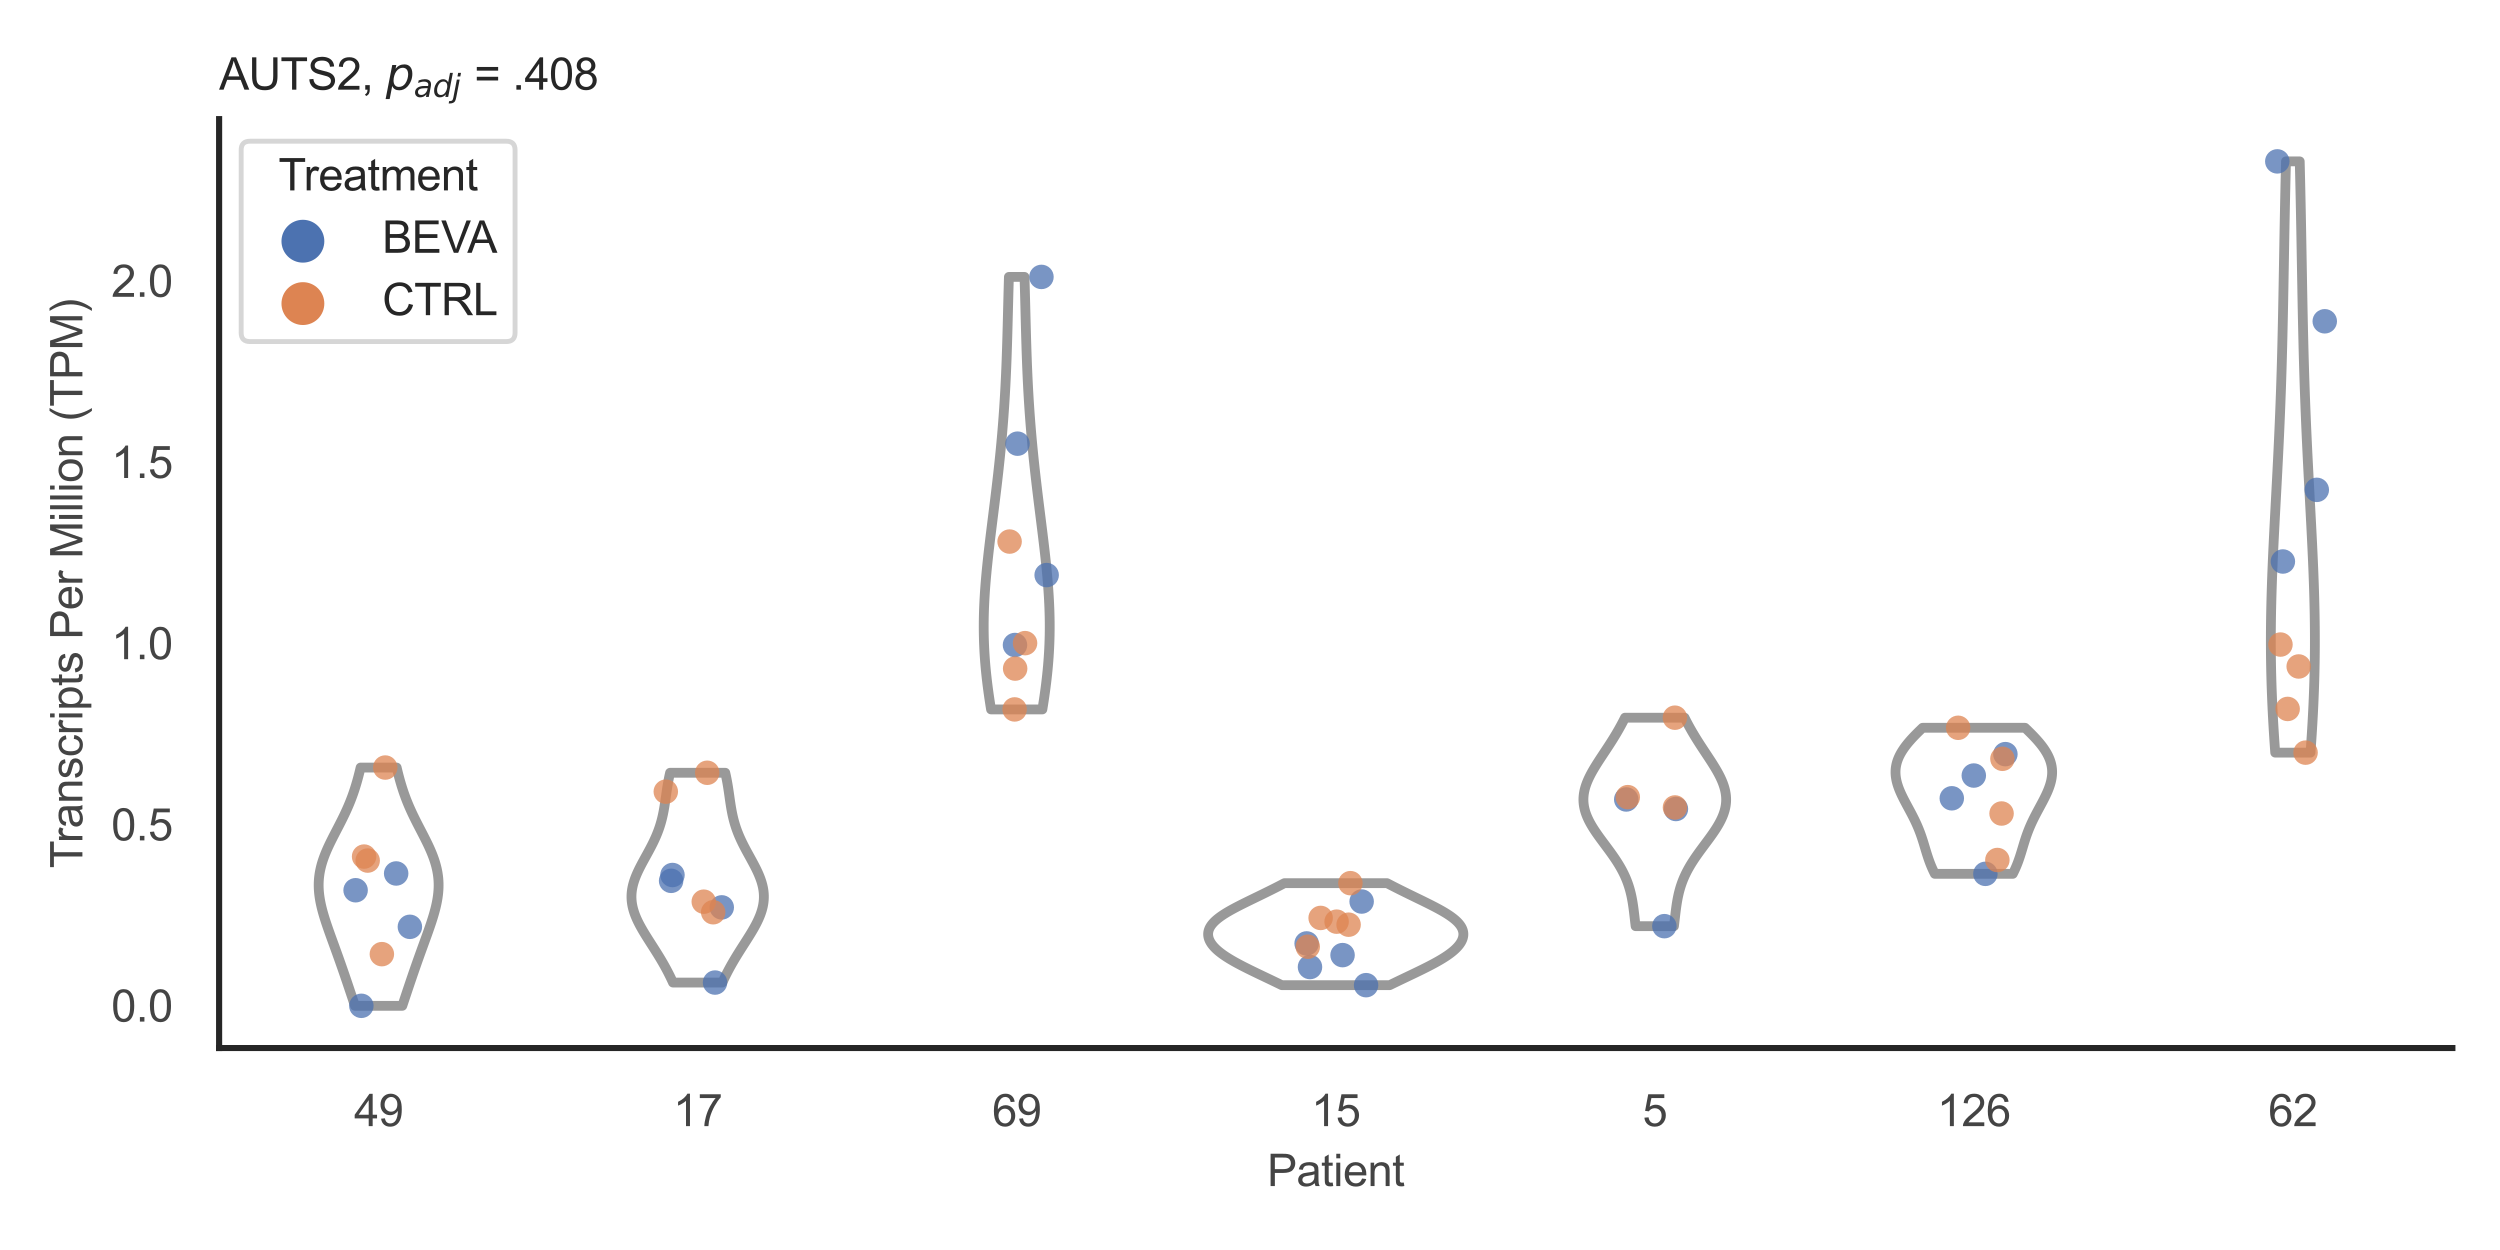 <?xml version="1.0" encoding="utf-8" standalone="no"?>
<!DOCTYPE svg PUBLIC "-//W3C//DTD SVG 1.1//EN"
  "http://www.w3.org/Graphics/SVG/1.1/DTD/svg11.dtd">
<svg xmlns:xlink="http://www.w3.org/1999/xlink" width="510.236pt" height="255.118pt" viewBox="0 0 510.236 255.118" xmlns="http://www.w3.org/2000/svg" version="1.1">
 <defs>
  <style type="text/css">*{stroke-linejoin: round; stroke-linecap: butt}</style>
 </defs>
 <g id="figure_1">
  <g id="patch_1">
   <path d="M 0 255.118 
L 510.236 255.118 
L 510.236 0 
L 0 0 
z
" style="fill: #ffffff"/>
  </g>
  <g id="axes_1">
   <g id="patch_2">
    <path d="M 44.72 213.898 
L 500.516 213.898 
L 500.516 24.32 
L 44.72 24.32 
z
" style="fill: #ffffff"/>
   </g>
   <g id="matplotlib.axis_1">
    <g id="xtick_1">
     <g id="text_1">
      <!-- 49 -->
      <g style="fill: #444444" transform="translate(72.272 229.84)scale(0.09 -0.09)">
       <defs>
        <path id="ArialMT-34" d="M 2069 0 
L 2069 1097 
L 81 1097 
L 81 1613 
L 2172 4581 
L 2631 4581 
L 2631 1613 
L 3250 1613 
L 3250 1097 
L 2631 1097 
L 2631 0 
L 2069 0 
z
M 2069 1613 
L 2069 3678 
L 634 1613 
L 2069 1613 
z
" transform="scale(0.016)"/>
        <path id="ArialMT-39" d="M 350 1059 
L 891 1109 
Q 959 728 1153 556 
Q 1347 384 1650 384 
Q 1909 384 2104 503 
Q 2300 622 2425 820 
Q 2550 1019 2634 1356 
Q 2719 1694 2719 2044 
Q 2719 2081 2716 2156 
Q 2547 1888 2255 1720 
Q 1963 1553 1622 1553 
Q 1053 1553 659 1965 
Q 266 2378 266 3053 
Q 266 3750 677 4175 
Q 1088 4600 1706 4600 
Q 2153 4600 2523 4359 
Q 2894 4119 3086 3673 
Q 3278 3228 3278 2384 
Q 3278 1506 3087 986 
Q 2897 466 2520 194 
Q 2144 -78 1638 -78 
Q 1100 -78 759 220 
Q 419 519 350 1059 
z
M 2653 3081 
Q 2653 3566 2395 3850 
Q 2138 4134 1775 4134 
Q 1400 4134 1122 3828 
Q 844 3522 844 3034 
Q 844 2597 1108 2323 
Q 1372 2050 1759 2050 
Q 2150 2050 2401 2323 
Q 2653 2597 2653 3081 
z
" transform="scale(0.016)"/>
       </defs>
       <use xlink:href="#ArialMT-34"/>
       <use xlink:href="#ArialMT-39" x="55.615"/>
      </g>
     </g>
    </g>
    <g id="xtick_2">
     <g id="text_2">
      <!-- 17 -->
      <g style="fill: #444444" transform="translate(137.386 229.84)scale(0.09 -0.09)">
       <defs>
        <path id="ArialMT-31" d="M 2384 0 
L 1822 0 
L 1822 3584 
Q 1619 3391 1289 3197 
Q 959 3003 697 2906 
L 697 3450 
Q 1169 3672 1522 3987 
Q 1875 4303 2022 4600 
L 2384 4600 
L 2384 0 
z
" transform="scale(0.016)"/>
        <path id="ArialMT-37" d="M 303 3981 
L 303 4522 
L 3269 4522 
L 3269 4084 
Q 2831 3619 2401 2847 
Q 1972 2075 1738 1259 
Q 1569 684 1522 0 
L 944 0 
Q 953 541 1156 1306 
Q 1359 2072 1739 2783 
Q 2119 3494 2547 3981 
L 303 3981 
z
" transform="scale(0.016)"/>
       </defs>
       <use xlink:href="#ArialMT-31"/>
       <use xlink:href="#ArialMT-37" x="55.615"/>
      </g>
     </g>
    </g>
    <g id="xtick_3">
     <g id="text_3">
      <!-- 69 -->
      <g style="fill: #444444" transform="translate(202.5 229.84)scale(0.09 -0.09)">
       <defs>
        <path id="ArialMT-36" d="M 3184 3459 
L 2625 3416 
Q 2550 3747 2413 3897 
Q 2184 4138 1850 4138 
Q 1581 4138 1378 3988 
Q 1113 3794 959 3422 
Q 806 3050 800 2363 
Q 1003 2672 1297 2822 
Q 1591 2972 1913 2972 
Q 2475 2972 2870 2558 
Q 3266 2144 3266 1488 
Q 3266 1056 3080 686 
Q 2894 316 2569 119 
Q 2244 -78 1831 -78 
Q 1128 -78 684 439 
Q 241 956 241 2144 
Q 241 3472 731 4075 
Q 1159 4600 1884 4600 
Q 2425 4600 2770 4297 
Q 3116 3994 3184 3459 
z
M 888 1484 
Q 888 1194 1011 928 
Q 1134 663 1356 523 
Q 1578 384 1822 384 
Q 2178 384 2434 671 
Q 2691 959 2691 1453 
Q 2691 1928 2437 2201 
Q 2184 2475 1800 2475 
Q 1419 2475 1153 2201 
Q 888 1928 888 1484 
z
" transform="scale(0.016)"/>
       </defs>
       <use xlink:href="#ArialMT-36"/>
       <use xlink:href="#ArialMT-39" x="55.615"/>
      </g>
     </g>
    </g>
    <g id="xtick_4">
     <g id="text_4">
      <!-- 15 -->
      <g style="fill: #444444" transform="translate(267.613 229.84)scale(0.09 -0.09)">
       <defs>
        <path id="ArialMT-35" d="M 266 1200 
L 856 1250 
Q 922 819 1161 601 
Q 1400 384 1738 384 
Q 2144 384 2425 690 
Q 2706 997 2706 1503 
Q 2706 1984 2436 2262 
Q 2166 2541 1728 2541 
Q 1456 2541 1237 2417 
Q 1019 2294 894 2097 
L 366 2166 
L 809 4519 
L 3088 4519 
L 3088 3981 
L 1259 3981 
L 1013 2750 
Q 1425 3038 1878 3038 
Q 2478 3038 2890 2622 
Q 3303 2206 3303 1553 
Q 3303 931 2941 478 
Q 2500 -78 1738 -78 
Q 1113 -78 717 272 
Q 322 622 266 1200 
z
" transform="scale(0.016)"/>
       </defs>
       <use xlink:href="#ArialMT-31"/>
       <use xlink:href="#ArialMT-35" x="55.615"/>
      </g>
     </g>
    </g>
    <g id="xtick_5">
     <g id="text_5">
      <!-- 5 -->
      <g style="fill: #444444" transform="translate(335.229 229.84)scale(0.09 -0.09)">
       <use xlink:href="#ArialMT-35"/>
      </g>
     </g>
    </g>
    <g id="xtick_6">
     <g id="text_6">
      <!-- 126 -->
      <g style="fill: #444444" transform="translate(395.338 229.84)scale(0.09 -0.09)">
       <defs>
        <path id="ArialMT-32" d="M 3222 541 
L 3222 0 
L 194 0 
Q 188 203 259 391 
Q 375 700 629 1000 
Q 884 1300 1366 1694 
Q 2113 2306 2375 2664 
Q 2638 3022 2638 3341 
Q 2638 3675 2398 3904 
Q 2159 4134 1775 4134 
Q 1369 4134 1125 3890 
Q 881 3647 878 3216 
L 300 3275 
Q 359 3922 746 4261 
Q 1134 4600 1788 4600 
Q 2447 4600 2831 4234 
Q 3216 3869 3216 3328 
Q 3216 3053 3103 2787 
Q 2991 2522 2730 2228 
Q 2469 1934 1863 1422 
Q 1356 997 1212 845 
Q 1069 694 975 541 
L 3222 541 
z
" transform="scale(0.016)"/>
       </defs>
       <use xlink:href="#ArialMT-31"/>
       <use xlink:href="#ArialMT-32" x="55.615"/>
       <use xlink:href="#ArialMT-36" x="111.23"/>
      </g>
     </g>
    </g>
    <g id="xtick_7">
     <g id="text_7">
      <!-- 62 -->
      <g style="fill: #444444" transform="translate(462.955 229.84)scale(0.09 -0.09)">
       <use xlink:href="#ArialMT-36"/>
       <use xlink:href="#ArialMT-32" x="55.615"/>
      </g>
     </g>
    </g>
    <g id="text_8">
     <!-- Patient -->
     <g style="fill: #444444" transform="translate(258.609 242.071)scale(0.09 -0.09)">
      <defs>
       <path id="ArialMT-50" d="M 494 0 
L 494 4581 
L 2222 4581 
Q 2678 4581 2919 4538 
Q 3256 4481 3484 4323 
Q 3713 4166 3852 3881 
Q 3991 3597 3991 3256 
Q 3991 2672 3619 2267 
Q 3247 1863 2275 1863 
L 1100 1863 
L 1100 0 
L 494 0 
z
M 1100 2403 
L 2284 2403 
Q 2872 2403 3119 2622 
Q 3366 2841 3366 3238 
Q 3366 3525 3220 3729 
Q 3075 3934 2838 4000 
Q 2684 4041 2272 4041 
L 1100 4041 
L 1100 2403 
z
" transform="scale(0.016)"/>
       <path id="ArialMT-61" d="M 2588 409 
Q 2275 144 1986 34 
Q 1697 -75 1366 -75 
Q 819 -75 525 192 
Q 231 459 231 875 
Q 231 1119 342 1320 
Q 453 1522 633 1644 
Q 813 1766 1038 1828 
Q 1203 1872 1538 1913 
Q 2219 1994 2541 2106 
Q 2544 2222 2544 2253 
Q 2544 2597 2384 2738 
Q 2169 2928 1744 2928 
Q 1347 2928 1158 2789 
Q 969 2650 878 2297 
L 328 2372 
Q 403 2725 575 2942 
Q 747 3159 1072 3276 
Q 1397 3394 1825 3394 
Q 2250 3394 2515 3294 
Q 2781 3194 2906 3042 
Q 3031 2891 3081 2659 
Q 3109 2516 3109 2141 
L 3109 1391 
Q 3109 606 3145 398 
Q 3181 191 3288 0 
L 2700 0 
Q 2613 175 2588 409 
z
M 2541 1666 
Q 2234 1541 1622 1453 
Q 1275 1403 1131 1340 
Q 988 1278 909 1158 
Q 831 1038 831 891 
Q 831 666 1001 516 
Q 1172 366 1500 366 
Q 1825 366 2078 508 
Q 2331 650 2450 897 
Q 2541 1088 2541 1459 
L 2541 1666 
z
" transform="scale(0.016)"/>
       <path id="ArialMT-74" d="M 1650 503 
L 1731 6 
Q 1494 -44 1306 -44 
Q 1000 -44 831 53 
Q 663 150 594 308 
Q 525 466 525 972 
L 525 2881 
L 113 2881 
L 113 3319 
L 525 3319 
L 525 4141 
L 1084 4478 
L 1084 3319 
L 1650 3319 
L 1650 2881 
L 1084 2881 
L 1084 941 
Q 1084 700 1114 631 
Q 1144 563 1211 522 
Q 1278 481 1403 481 
Q 1497 481 1650 503 
z
" transform="scale(0.016)"/>
       <path id="ArialMT-69" d="M 425 3934 
L 425 4581 
L 988 4581 
L 988 3934 
L 425 3934 
z
M 425 0 
L 425 3319 
L 988 3319 
L 988 0 
L 425 0 
z
" transform="scale(0.016)"/>
       <path id="ArialMT-65" d="M 2694 1069 
L 3275 997 
Q 3138 488 2766 206 
Q 2394 -75 1816 -75 
Q 1088 -75 661 373 
Q 234 822 234 1631 
Q 234 2469 665 2931 
Q 1097 3394 1784 3394 
Q 2450 3394 2872 2941 
Q 3294 2488 3294 1666 
Q 3294 1616 3291 1516 
L 816 1516 
Q 847 969 1125 678 
Q 1403 388 1819 388 
Q 2128 388 2347 550 
Q 2566 713 2694 1069 
z
M 847 1978 
L 2700 1978 
Q 2663 2397 2488 2606 
Q 2219 2931 1791 2931 
Q 1403 2931 1139 2672 
Q 875 2413 847 1978 
z
" transform="scale(0.016)"/>
       <path id="ArialMT-6e" d="M 422 0 
L 422 3319 
L 928 3319 
L 928 2847 
Q 1294 3394 1984 3394 
Q 2284 3394 2536 3286 
Q 2788 3178 2913 3003 
Q 3038 2828 3088 2588 
Q 3119 2431 3119 2041 
L 3119 0 
L 2556 0 
L 2556 2019 
Q 2556 2363 2490 2533 
Q 2425 2703 2258 2804 
Q 2091 2906 1866 2906 
Q 1506 2906 1245 2678 
Q 984 2450 984 1813 
L 984 0 
L 422 0 
z
" transform="scale(0.016)"/>
      </defs>
      <use xlink:href="#ArialMT-50"/>
      <use xlink:href="#ArialMT-61" x="66.699"/>
      <use xlink:href="#ArialMT-74" x="122.314"/>
      <use xlink:href="#ArialMT-69" x="150.098"/>
      <use xlink:href="#ArialMT-65" x="172.314"/>
      <use xlink:href="#ArialMT-6e" x="227.93"/>
      <use xlink:href="#ArialMT-74" x="283.545"/>
     </g>
    </g>
   </g>
   <g id="matplotlib.axis_2">
    <g id="ytick_1">
     <g id="text_9">
      <!-- 0.0 -->
      <g style="fill: #444444" transform="translate(22.71 208.502)scale(0.09 -0.09)">
       <defs>
        <path id="ArialMT-30" d="M 266 2259 
Q 266 3072 433 3567 
Q 600 4063 929 4331 
Q 1259 4600 1759 4600 
Q 2128 4600 2406 4451 
Q 2684 4303 2865 4023 
Q 3047 3744 3150 3342 
Q 3253 2941 3253 2259 
Q 3253 1453 3087 958 
Q 2922 463 2592 192 
Q 2263 -78 1759 -78 
Q 1097 -78 719 397 
Q 266 969 266 2259 
z
M 844 2259 
Q 844 1131 1108 757 
Q 1372 384 1759 384 
Q 2147 384 2411 759 
Q 2675 1134 2675 2259 
Q 2675 3391 2411 3762 
Q 2147 4134 1753 4134 
Q 1366 4134 1134 3806 
Q 844 3388 844 2259 
z
" transform="scale(0.016)"/>
        <path id="ArialMT-2e" d="M 581 0 
L 581 641 
L 1222 641 
L 1222 0 
L 581 0 
z
" transform="scale(0.016)"/>
       </defs>
       <use xlink:href="#ArialMT-30"/>
       <use xlink:href="#ArialMT-2e" x="55.615"/>
       <use xlink:href="#ArialMT-30" x="83.398"/>
      </g>
     </g>
    </g>
    <g id="ytick_2">
     <g id="text_10">
      <!-- 0.5 -->
      <g style="fill: #444444" transform="translate(22.71 171.52)scale(0.09 -0.09)">
       <use xlink:href="#ArialMT-30"/>
       <use xlink:href="#ArialMT-2e" x="55.615"/>
       <use xlink:href="#ArialMT-35" x="83.398"/>
      </g>
     </g>
    </g>
    <g id="ytick_3">
     <g id="text_11">
      <!-- 1.0 -->
      <g style="fill: #444444" transform="translate(22.71 134.539)scale(0.09 -0.09)">
       <use xlink:href="#ArialMT-31"/>
       <use xlink:href="#ArialMT-2e" x="55.615"/>
       <use xlink:href="#ArialMT-30" x="83.398"/>
      </g>
     </g>
    </g>
    <g id="ytick_4">
     <g id="text_12">
      <!-- 1.5 -->
      <g style="fill: #444444" transform="translate(22.71 97.557)scale(0.09 -0.09)">
       <use xlink:href="#ArialMT-31"/>
       <use xlink:href="#ArialMT-2e" x="55.615"/>
       <use xlink:href="#ArialMT-35" x="83.398"/>
      </g>
     </g>
    </g>
    <g id="ytick_5">
     <g id="text_13">
      <!-- 2.0 -->
      <g style="fill: #444444" transform="translate(22.71 60.575)scale(0.09 -0.09)">
       <use xlink:href="#ArialMT-32"/>
       <use xlink:href="#ArialMT-2e" x="55.615"/>
       <use xlink:href="#ArialMT-30" x="83.398"/>
      </g>
     </g>
    </g>
    <g id="text_14">
     <!-- Transcripts Per Million (TPM) -->
     <g style="fill: #444444" transform="translate(16.816 177.194)rotate(-90)scale(0.09 -0.09)">
      <defs>
       <path id="ArialMT-54" d="M 1659 0 
L 1659 4041 
L 150 4041 
L 150 4581 
L 3781 4581 
L 3781 4041 
L 2266 4041 
L 2266 0 
L 1659 0 
z
" transform="scale(0.016)"/>
       <path id="ArialMT-72" d="M 416 0 
L 416 3319 
L 922 3319 
L 922 2816 
Q 1116 3169 1280 3281 
Q 1444 3394 1641 3394 
Q 1925 3394 2219 3213 
L 2025 2691 
Q 1819 2813 1613 2813 
Q 1428 2813 1281 2702 
Q 1134 2591 1072 2394 
Q 978 2094 978 1738 
L 978 0 
L 416 0 
z
" transform="scale(0.016)"/>
       <path id="ArialMT-73" d="M 197 991 
L 753 1078 
Q 800 744 1014 566 
Q 1228 388 1613 388 
Q 2000 388 2187 545 
Q 2375 703 2375 916 
Q 2375 1106 2209 1216 
Q 2094 1291 1634 1406 
Q 1016 1563 777 1677 
Q 538 1791 414 1992 
Q 291 2194 291 2438 
Q 291 2659 392 2848 
Q 494 3038 669 3163 
Q 800 3259 1026 3326 
Q 1253 3394 1513 3394 
Q 1903 3394 2198 3281 
Q 2494 3169 2634 2976 
Q 2775 2784 2828 2463 
L 2278 2388 
Q 2241 2644 2061 2787 
Q 1881 2931 1553 2931 
Q 1166 2931 1000 2803 
Q 834 2675 834 2503 
Q 834 2394 903 2306 
Q 972 2216 1119 2156 
Q 1203 2125 1616 2013 
Q 2213 1853 2448 1751 
Q 2684 1650 2818 1456 
Q 2953 1263 2953 975 
Q 2953 694 2789 445 
Q 2625 197 2315 61 
Q 2006 -75 1616 -75 
Q 969 -75 630 194 
Q 291 463 197 991 
z
" transform="scale(0.016)"/>
       <path id="ArialMT-63" d="M 2588 1216 
L 3141 1144 
Q 3050 572 2676 248 
Q 2303 -75 1759 -75 
Q 1078 -75 664 370 
Q 250 816 250 1647 
Q 250 2184 428 2587 
Q 606 2991 970 3192 
Q 1334 3394 1763 3394 
Q 2303 3394 2647 3120 
Q 2991 2847 3088 2344 
L 2541 2259 
Q 2463 2594 2264 2762 
Q 2066 2931 1784 2931 
Q 1359 2931 1093 2626 
Q 828 2322 828 1663 
Q 828 994 1084 691 
Q 1341 388 1753 388 
Q 2084 388 2306 591 
Q 2528 794 2588 1216 
z
" transform="scale(0.016)"/>
       <path id="ArialMT-70" d="M 422 -1272 
L 422 3319 
L 934 3319 
L 934 2888 
Q 1116 3141 1344 3267 
Q 1572 3394 1897 3394 
Q 2322 3394 2647 3175 
Q 2972 2956 3137 2557 
Q 3303 2159 3303 1684 
Q 3303 1175 3120 767 
Q 2938 359 2589 142 
Q 2241 -75 1856 -75 
Q 1575 -75 1351 44 
Q 1128 163 984 344 
L 984 -1272 
L 422 -1272 
z
M 931 1641 
Q 931 1000 1190 694 
Q 1450 388 1819 388 
Q 2194 388 2461 705 
Q 2728 1022 2728 1688 
Q 2728 2322 2467 2637 
Q 2206 2953 1844 2953 
Q 1484 2953 1207 2617 
Q 931 2281 931 1641 
z
" transform="scale(0.016)"/>
       <path id="ArialMT-20" transform="scale(0.016)"/>
       <path id="ArialMT-4d" d="M 475 0 
L 475 4581 
L 1388 4581 
L 2472 1338 
Q 2622 884 2691 659 
Q 2769 909 2934 1394 
L 4031 4581 
L 4847 4581 
L 4847 0 
L 4263 0 
L 4263 3834 
L 2931 0 
L 2384 0 
L 1059 3900 
L 1059 0 
L 475 0 
z
" transform="scale(0.016)"/>
       <path id="ArialMT-6c" d="M 409 0 
L 409 4581 
L 972 4581 
L 972 0 
L 409 0 
z
" transform="scale(0.016)"/>
       <path id="ArialMT-6f" d="M 213 1659 
Q 213 2581 725 3025 
Q 1153 3394 1769 3394 
Q 2453 3394 2887 2945 
Q 3322 2497 3322 1706 
Q 3322 1066 3130 698 
Q 2938 331 2570 128 
Q 2203 -75 1769 -75 
Q 1072 -75 642 372 
Q 213 819 213 1659 
z
M 791 1659 
Q 791 1022 1069 705 
Q 1347 388 1769 388 
Q 2188 388 2466 706 
Q 2744 1025 2744 1678 
Q 2744 2294 2464 2611 
Q 2184 2928 1769 2928 
Q 1347 2928 1069 2612 
Q 791 2297 791 1659 
z
" transform="scale(0.016)"/>
       <path id="ArialMT-28" d="M 1497 -1347 
Q 1031 -759 709 28 
Q 388 816 388 1659 
Q 388 2403 628 3084 
Q 909 3875 1497 4659 
L 1900 4659 
Q 1522 4009 1400 3731 
Q 1209 3300 1100 2831 
Q 966 2247 966 1656 
Q 966 153 1900 -1347 
L 1497 -1347 
z
" transform="scale(0.016)"/>
       <path id="ArialMT-29" d="M 791 -1347 
L 388 -1347 
Q 1322 153 1322 1656 
Q 1322 2244 1188 2822 
Q 1081 3291 891 3722 
Q 769 4003 388 4659 
L 791 4659 
Q 1378 3875 1659 3084 
Q 1900 2403 1900 1659 
Q 1900 816 1576 28 
Q 1253 -759 791 -1347 
z
" transform="scale(0.016)"/>
      </defs>
      <use xlink:href="#ArialMT-54"/>
      <use xlink:href="#ArialMT-72" x="57.334"/>
      <use xlink:href="#ArialMT-61" x="90.635"/>
      <use xlink:href="#ArialMT-6e" x="146.25"/>
      <use xlink:href="#ArialMT-73" x="201.865"/>
      <use xlink:href="#ArialMT-63" x="251.865"/>
      <use xlink:href="#ArialMT-72" x="301.865"/>
      <use xlink:href="#ArialMT-69" x="335.166"/>
      <use xlink:href="#ArialMT-70" x="357.383"/>
      <use xlink:href="#ArialMT-74" x="412.998"/>
      <use xlink:href="#ArialMT-73" x="440.781"/>
      <use xlink:href="#ArialMT-20" x="490.781"/>
      <use xlink:href="#ArialMT-50" x="518.564"/>
      <use xlink:href="#ArialMT-65" x="585.264"/>
      <use xlink:href="#ArialMT-72" x="640.879"/>
      <use xlink:href="#ArialMT-20" x="674.18"/>
      <use xlink:href="#ArialMT-4d" x="701.963"/>
      <use xlink:href="#ArialMT-69" x="785.264"/>
      <use xlink:href="#ArialMT-6c" x="807.48"/>
      <use xlink:href="#ArialMT-6c" x="829.697"/>
      <use xlink:href="#ArialMT-69" x="851.914"/>
      <use xlink:href="#ArialMT-6f" x="874.131"/>
      <use xlink:href="#ArialMT-6e" x="929.746"/>
      <use xlink:href="#ArialMT-20" x="985.361"/>
      <use xlink:href="#ArialMT-28" x="1013.145"/>
      <use xlink:href="#ArialMT-54" x="1046.445"/>
      <use xlink:href="#ArialMT-50" x="1107.529"/>
      <use xlink:href="#ArialMT-4d" x="1174.229"/>
      <use xlink:href="#ArialMT-29" x="1257.529"/>
     </g>
    </g>
   </g>
   <g id="PolyCollection_1">
    <defs>
     <path id="m3dd568b956" d="M 82.11 -49.837 
L 72.444 -49.837 
L 72.281 -50.328 
L 72.118 -50.82 
L 71.955 -51.311 
L 71.791 -51.802 
L 71.627 -52.293 
L 71.462 -52.784 
L 71.297 -53.276 
L 71.132 -53.767 
L 70.966 -54.258 
L 70.8 -54.749 
L 70.633 -55.24 
L 70.465 -55.732 
L 70.297 -56.223 
L 70.127 -56.714 
L 69.957 -57.205 
L 69.786 -57.696 
L 69.614 -58.188 
L 69.441 -58.679 
L 69.267 -59.17 
L 69.092 -59.661 
L 68.916 -60.152 
L 68.74 -60.644 
L 68.562 -61.135 
L 68.384 -61.626 
L 68.206 -62.117 
L 68.027 -62.608 
L 67.849 -63.1 
L 67.67 -63.591 
L 67.493 -64.082 
L 67.317 -64.573 
L 67.142 -65.064 
L 66.97 -65.556 
L 66.8 -66.047 
L 66.634 -66.538 
L 66.471 -67.029 
L 66.313 -67.52 
L 66.161 -68.012 
L 66.015 -68.503 
L 65.875 -68.994 
L 65.744 -69.485 
L 65.621 -69.976 
L 65.508 -70.468 
L 65.405 -70.959 
L 65.313 -71.45 
L 65.233 -71.941 
L 65.166 -72.432 
L 65.112 -72.924 
L 65.072 -73.415 
L 65.046 -73.906 
L 65.036 -74.397 
L 65.042 -74.888 
L 65.064 -75.38 
L 65.101 -75.871 
L 65.156 -76.362 
L 65.226 -76.853 
L 65.313 -77.344 
L 65.417 -77.836 
L 65.536 -78.327 
L 65.67 -78.818 
L 65.819 -79.309 
L 65.983 -79.8 
L 66.16 -80.292 
L 66.35 -80.783 
L 66.551 -81.274 
L 66.763 -81.765 
L 66.984 -82.256 
L 67.214 -82.748 
L 67.451 -83.239 
L 67.694 -83.73 
L 67.942 -84.221 
L 68.194 -84.712 
L 68.447 -85.204 
L 68.702 -85.695 
L 68.957 -86.186 
L 69.21 -86.677 
L 69.461 -87.168 
L 69.71 -87.66 
L 69.954 -88.151 
L 70.193 -88.642 
L 70.427 -89.133 
L 70.655 -89.625 
L 70.876 -90.116 
L 71.09 -90.607 
L 71.297 -91.098 
L 71.497 -91.589 
L 71.689 -92.081 
L 71.873 -92.572 
L 72.05 -93.063 
L 72.22 -93.554 
L 72.383 -94.045 
L 72.539 -94.537 
L 72.689 -95.028 
L 72.833 -95.519 
L 72.971 -96.01 
L 73.105 -96.501 
L 73.233 -96.993 
L 73.358 -97.484 
L 73.479 -97.975 
L 73.597 -98.466 
L 80.957 -98.466 
L 80.957 -98.466 
L 81.075 -97.975 
L 81.196 -97.484 
L 81.32 -96.993 
L 81.449 -96.501 
L 81.582 -96.01 
L 81.721 -95.519 
L 81.865 -95.028 
L 82.015 -94.537 
L 82.171 -94.045 
L 82.334 -93.554 
L 82.503 -93.063 
L 82.681 -92.572 
L 82.865 -92.081 
L 83.057 -91.589 
L 83.257 -91.098 
L 83.463 -90.607 
L 83.678 -90.116 
L 83.899 -89.625 
L 84.127 -89.133 
L 84.36 -88.642 
L 84.6 -88.151 
L 84.844 -87.66 
L 85.092 -87.168 
L 85.344 -86.677 
L 85.597 -86.186 
L 85.852 -85.695 
L 86.107 -85.204 
L 86.36 -84.712 
L 86.612 -84.221 
L 86.859 -83.73 
L 87.102 -83.239 
L 87.34 -82.748 
L 87.569 -82.256 
L 87.791 -81.765 
L 88.003 -81.274 
L 88.204 -80.783 
L 88.394 -80.292 
L 88.571 -79.8 
L 88.734 -79.309 
L 88.884 -78.818 
L 89.018 -78.327 
L 89.137 -77.836 
L 89.24 -77.344 
L 89.327 -76.853 
L 89.398 -76.362 
L 89.452 -75.871 
L 89.49 -75.38 
L 89.512 -74.888 
L 89.517 -74.397 
L 89.507 -73.906 
L 89.482 -73.415 
L 89.442 -72.924 
L 89.388 -72.432 
L 89.321 -71.941 
L 89.241 -71.45 
L 89.149 -70.959 
L 89.046 -70.468 
L 88.933 -69.976 
L 88.81 -69.485 
L 88.678 -68.994 
L 88.539 -68.503 
L 88.393 -68.012 
L 88.24 -67.52 
L 88.083 -67.029 
L 87.92 -66.538 
L 87.754 -66.047 
L 87.584 -65.556 
L 87.412 -65.064 
L 87.237 -64.573 
L 87.061 -64.082 
L 86.883 -63.591 
L 86.705 -63.1 
L 86.527 -62.608 
L 86.348 -62.117 
L 86.169 -61.626 
L 85.991 -61.135 
L 85.814 -60.644 
L 85.637 -60.152 
L 85.461 -59.661 
L 85.286 -59.17 
L 85.113 -58.679 
L 84.94 -58.188 
L 84.768 -57.696 
L 84.597 -57.205 
L 84.426 -56.714 
L 84.257 -56.223 
L 84.089 -55.732 
L 83.921 -55.24 
L 83.754 -54.749 
L 83.588 -54.258 
L 83.422 -53.767 
L 83.256 -53.276 
L 83.091 -52.784 
L 82.927 -52.293 
L 82.763 -51.802 
L 82.599 -51.311 
L 82.436 -50.82 
L 82.273 -50.328 
L 82.11 -49.837 
z
" style="stroke: #999999; stroke-width: 2"/>
    </defs>
    <g clip-path="url(#p6cc501f2c1)">
     <use xlink:href="#m3dd568b956" x="0" y="255.118" style="fill: #ffffff; stroke: #999999; stroke-width: 2"/>
    </g>
   </g>
   <g id="PolyCollection_2">
    <defs>
     <path id="m5be7bef0f9" d="M 147.43 -54.584 
L 137.351 -54.584 
L 137.153 -55.016 
L 136.949 -55.448 
L 136.739 -55.881 
L 136.523 -56.313 
L 136.302 -56.746 
L 136.074 -57.178 
L 135.841 -57.611 
L 135.602 -58.043 
L 135.357 -58.476 
L 135.107 -58.908 
L 134.852 -59.341 
L 134.592 -59.773 
L 134.327 -60.206 
L 134.059 -60.638 
L 133.787 -61.071 
L 133.513 -61.503 
L 133.237 -61.936 
L 132.96 -62.368 
L 132.684 -62.801 
L 132.408 -63.233 
L 132.134 -63.666 
L 131.863 -64.098 
L 131.597 -64.531 
L 131.336 -64.963 
L 131.082 -65.396 
L 130.837 -65.828 
L 130.6 -66.261 
L 130.374 -66.693 
L 130.16 -67.126 
L 129.959 -67.558 
L 129.772 -67.991 
L 129.6 -68.423 
L 129.445 -68.856 
L 129.307 -69.288 
L 129.187 -69.721 
L 129.086 -70.153 
L 129.005 -70.586 
L 128.943 -71.018 
L 128.902 -71.451 
L 128.881 -71.883 
L 128.881 -72.316 
L 128.901 -72.748 
L 128.942 -73.181 
L 129.002 -73.613 
L 129.083 -74.046 
L 129.182 -74.478 
L 129.299 -74.911 
L 129.433 -75.343 
L 129.583 -75.776 
L 129.748 -76.208 
L 129.927 -76.641 
L 130.118 -77.073 
L 130.321 -77.506 
L 130.533 -77.938 
L 130.753 -78.371 
L 130.979 -78.803 
L 131.211 -79.236 
L 131.446 -79.668 
L 131.684 -80.101 
L 131.922 -80.533 
L 132.159 -80.966 
L 132.394 -81.398 
L 132.626 -81.831 
L 132.853 -82.263 
L 133.075 -82.696 
L 133.29 -83.128 
L 133.498 -83.56 
L 133.697 -83.993 
L 133.888 -84.425 
L 134.069 -84.858 
L 134.241 -85.29 
L 134.404 -85.723 
L 134.556 -86.155 
L 134.698 -86.588 
L 134.831 -87.02 
L 134.955 -87.453 
L 135.069 -87.885 
L 135.175 -88.318 
L 135.273 -88.75 
L 135.364 -89.183 
L 135.448 -89.615 
L 135.526 -90.048 
L 135.599 -90.48 
L 135.668 -90.913 
L 135.734 -91.345 
L 135.797 -91.778 
L 135.859 -92.21 
L 135.921 -92.643 
L 135.982 -93.075 
L 136.045 -93.508 
L 136.109 -93.94 
L 136.176 -94.373 
L 136.245 -94.805 
L 136.319 -95.238 
L 136.397 -95.67 
L 136.479 -96.103 
L 136.567 -96.535 
L 136.659 -96.968 
L 136.758 -97.4 
L 148.024 -97.4 
L 148.024 -97.4 
L 148.122 -96.968 
L 148.215 -96.535 
L 148.302 -96.103 
L 148.384 -95.67 
L 148.462 -95.238 
L 148.536 -94.805 
L 148.606 -94.373 
L 148.672 -93.94 
L 148.737 -93.508 
L 148.799 -93.075 
L 148.861 -92.643 
L 148.922 -92.21 
L 148.984 -91.778 
L 149.047 -91.345 
L 149.113 -90.913 
L 149.182 -90.48 
L 149.255 -90.048 
L 149.334 -89.615 
L 149.418 -89.183 
L 149.508 -88.75 
L 149.606 -88.318 
L 149.712 -87.885 
L 149.827 -87.453 
L 149.95 -87.02 
L 150.083 -86.588 
L 150.225 -86.155 
L 150.378 -85.723 
L 150.54 -85.29 
L 150.712 -84.858 
L 150.893 -84.425 
L 151.084 -83.993 
L 151.284 -83.56 
L 151.491 -83.128 
L 151.706 -82.696 
L 151.928 -82.263 
L 152.155 -81.831 
L 152.387 -81.398 
L 152.622 -80.966 
L 152.86 -80.533 
L 153.098 -80.101 
L 153.335 -79.668 
L 153.57 -79.236 
L 153.802 -78.803 
L 154.029 -78.371 
L 154.249 -77.938 
L 154.461 -77.506 
L 154.663 -77.073 
L 154.854 -76.641 
L 155.033 -76.208 
L 155.198 -75.776 
L 155.349 -75.343 
L 155.483 -74.911 
L 155.6 -74.478 
L 155.699 -74.046 
L 155.779 -73.613 
L 155.84 -73.181 
L 155.88 -72.748 
L 155.901 -72.316 
L 155.9 -71.883 
L 155.88 -71.451 
L 155.838 -71.018 
L 155.777 -70.586 
L 155.695 -70.153 
L 155.594 -69.721 
L 155.474 -69.288 
L 155.336 -68.856 
L 155.181 -68.423 
L 155.009 -67.991 
L 154.822 -67.558 
L 154.621 -67.126 
L 154.407 -66.693 
L 154.181 -66.261 
L 153.945 -65.828 
L 153.699 -65.396 
L 153.445 -64.963 
L 153.184 -64.531 
L 152.918 -64.098 
L 152.647 -63.666 
L 152.374 -63.233 
L 152.098 -62.801 
L 151.821 -62.368 
L 151.544 -61.936 
L 151.268 -61.503 
L 150.994 -61.071 
L 150.723 -60.638 
L 150.454 -60.206 
L 150.19 -59.773 
L 149.93 -59.341 
L 149.674 -58.908 
L 149.424 -58.476 
L 149.179 -58.043 
L 148.94 -57.611 
L 148.707 -57.178 
L 148.479 -56.746 
L 148.258 -56.313 
L 148.042 -55.881 
L 147.832 -55.448 
L 147.628 -55.016 
L 147.43 -54.584 
z
" style="stroke: #999999; stroke-width: 2"/>
    </defs>
    <g clip-path="url(#p6cc501f2c1)">
     <use xlink:href="#m5be7bef0f9" x="0" y="255.118" style="fill: #ffffff; stroke: #999999; stroke-width: 2"/>
    </g>
   </g>
   <g id="PolyCollection_3">
    <defs>
     <path id="mad524141a3" d="M 212.742 -110.329 
L 202.266 -110.329 
L 202.124 -111.221 
L 201.987 -112.112 
L 201.855 -113.004 
L 201.729 -113.896 
L 201.609 -114.787 
L 201.496 -115.679 
L 201.391 -116.571 
L 201.293 -117.462 
L 201.202 -118.354 
L 201.12 -119.245 
L 201.046 -120.137 
L 200.981 -121.029 
L 200.924 -121.92 
L 200.876 -122.812 
L 200.837 -123.704 
L 200.806 -124.595 
L 200.785 -125.487 
L 200.772 -126.379 
L 200.768 -127.27 
L 200.772 -128.162 
L 200.785 -129.053 
L 200.806 -129.945 
L 200.834 -130.837 
L 200.871 -131.728 
L 200.914 -132.62 
L 200.965 -133.512 
L 201.022 -134.403 
L 201.086 -135.295 
L 201.155 -136.186 
L 201.23 -137.078 
L 201.311 -137.97 
L 201.395 -138.861 
L 201.485 -139.753 
L 201.578 -140.645 
L 201.674 -141.536 
L 201.774 -142.428 
L 201.877 -143.32 
L 201.982 -144.211 
L 202.089 -145.103 
L 202.197 -145.994 
L 202.307 -146.886 
L 202.418 -147.778 
L 202.529 -148.669 
L 202.64 -149.561 
L 202.752 -150.453 
L 202.863 -151.344 
L 202.974 -152.236 
L 203.084 -153.127 
L 203.193 -154.019 
L 203.301 -154.911 
L 203.408 -155.802 
L 203.513 -156.694 
L 203.616 -157.586 
L 203.717 -158.477 
L 203.816 -159.369 
L 203.913 -160.261 
L 204.007 -161.152 
L 204.1 -162.044 
L 204.189 -162.935 
L 204.276 -163.827 
L 204.36 -164.719 
L 204.442 -165.61 
L 204.521 -166.502 
L 204.597 -167.394 
L 204.67 -168.285 
L 204.74 -169.177 
L 204.807 -170.068 
L 204.872 -170.96 
L 204.933 -171.852 
L 204.992 -172.743 
L 205.048 -173.635 
L 205.101 -174.527 
L 205.151 -175.418 
L 205.199 -176.31 
L 205.244 -177.202 
L 205.287 -178.093 
L 205.327 -178.985 
L 205.365 -179.876 
L 205.401 -180.768 
L 205.435 -181.66 
L 205.467 -182.551 
L 205.497 -183.443 
L 205.526 -184.335 
L 205.553 -185.226 
L 205.58 -186.118 
L 205.605 -187.009 
L 205.629 -187.901 
L 205.653 -188.793 
L 205.676 -189.684 
L 205.698 -190.576 
L 205.721 -191.468 
L 205.743 -192.359 
L 205.766 -193.251 
L 205.789 -194.143 
L 205.812 -195.034 
L 205.836 -195.926 
L 205.861 -196.817 
L 205.886 -197.709 
L 205.913 -198.601 
L 209.096 -198.601 
L 209.096 -198.601 
L 209.122 -197.709 
L 209.148 -196.817 
L 209.172 -195.926 
L 209.196 -195.034 
L 209.22 -194.143 
L 209.243 -193.251 
L 209.265 -192.359 
L 209.288 -191.468 
L 209.31 -190.576 
L 209.333 -189.684 
L 209.356 -188.793 
L 209.38 -187.901 
L 209.404 -187.009 
L 209.429 -186.118 
L 209.455 -185.226 
L 209.483 -184.335 
L 209.511 -183.443 
L 209.542 -182.551 
L 209.574 -181.66 
L 209.608 -180.768 
L 209.644 -179.876 
L 209.682 -178.985 
L 209.722 -178.093 
L 209.765 -177.202 
L 209.81 -176.31 
L 209.857 -175.418 
L 209.908 -174.527 
L 209.961 -173.635 
L 210.017 -172.743 
L 210.075 -171.852 
L 210.137 -170.96 
L 210.201 -170.068 
L 210.269 -169.177 
L 210.339 -168.285 
L 210.412 -167.394 
L 210.488 -166.502 
L 210.567 -165.61 
L 210.648 -164.719 
L 210.733 -163.827 
L 210.82 -162.935 
L 210.909 -162.044 
L 211.001 -161.152 
L 211.096 -160.261 
L 211.193 -159.369 
L 211.292 -158.477 
L 211.393 -157.586 
L 211.496 -156.694 
L 211.601 -155.802 
L 211.707 -154.911 
L 211.815 -154.019 
L 211.924 -153.127 
L 212.034 -152.236 
L 212.145 -151.344 
L 212.257 -150.453 
L 212.368 -149.561 
L 212.48 -148.669 
L 212.591 -147.778 
L 212.702 -146.886 
L 212.812 -145.994 
L 212.92 -145.103 
L 213.027 -144.211 
L 213.132 -143.32 
L 213.235 -142.428 
L 213.334 -141.536 
L 213.431 -140.645 
L 213.524 -139.753 
L 213.613 -138.861 
L 213.698 -137.97 
L 213.778 -137.078 
L 213.853 -136.186 
L 213.923 -135.295 
L 213.986 -134.403 
L 214.044 -133.512 
L 214.094 -132.62 
L 214.138 -131.728 
L 214.174 -130.837 
L 214.203 -129.945 
L 214.224 -129.053 
L 214.237 -128.162 
L 214.241 -127.27 
L 214.237 -126.379 
L 214.224 -125.487 
L 214.202 -124.595 
L 214.172 -123.704 
L 214.133 -122.812 
L 214.085 -121.92 
L 214.028 -121.029 
L 213.963 -120.137 
L 213.889 -119.245 
L 213.807 -118.354 
L 213.716 -117.462 
L 213.618 -116.571 
L 213.512 -115.679 
L 213.4 -114.787 
L 213.28 -113.896 
L 213.154 -113.004 
L 213.022 -112.112 
L 212.885 -111.221 
L 212.742 -110.329 
z
" style="stroke: #999999; stroke-width: 2"/>
    </defs>
    <g clip-path="url(#p6cc501f2c1)">
     <use xlink:href="#mad524141a3" x="0" y="255.118" style="fill: #ffffff; stroke: #999999; stroke-width: 2"/>
    </g>
   </g>
   <g id="PolyCollection_4">
    <defs>
     <path id="mb160c01d14" d="M 283.629 -54.051 
L 261.607 -54.051 
L 261.178 -54.261 
L 260.746 -54.472 
L 260.311 -54.682 
L 259.875 -54.892 
L 259.436 -55.103 
L 258.996 -55.313 
L 258.555 -55.523 
L 258.114 -55.733 
L 257.673 -55.944 
L 257.232 -56.154 
L 256.793 -56.364 
L 256.356 -56.574 
L 255.921 -56.785 
L 255.489 -56.995 
L 255.06 -57.205 
L 254.636 -57.416 
L 254.216 -57.626 
L 253.802 -57.836 
L 253.394 -58.046 
L 252.993 -58.257 
L 252.6 -58.467 
L 252.214 -58.677 
L 251.838 -58.887 
L 251.471 -59.098 
L 251.114 -59.308 
L 250.768 -59.518 
L 250.433 -59.729 
L 250.11 -59.939 
L 249.799 -60.149 
L 249.5 -60.359 
L 249.215 -60.57 
L 248.944 -60.78 
L 248.686 -60.99 
L 248.442 -61.2 
L 248.212 -61.411 
L 247.997 -61.621 
L 247.796 -61.831 
L 247.611 -62.042 
L 247.44 -62.252 
L 247.284 -62.462 
L 247.143 -62.672 
L 247.017 -62.883 
L 246.907 -63.093 
L 246.812 -63.303 
L 246.732 -63.514 
L 246.668 -63.724 
L 246.62 -63.934 
L 246.588 -64.144 
L 246.573 -64.355 
L 246.573 -64.565 
L 246.59 -64.775 
L 246.624 -64.985 
L 246.675 -65.196 
L 246.743 -65.406 
L 246.828 -65.616 
L 246.931 -65.827 
L 247.052 -66.037 
L 247.191 -66.247 
L 247.347 -66.457 
L 247.521 -66.668 
L 247.713 -66.878 
L 247.923 -67.088 
L 248.15 -67.298 
L 248.394 -67.509 
L 248.655 -67.719 
L 248.932 -67.929 
L 249.225 -68.14 
L 249.533 -68.35 
L 249.855 -68.56 
L 250.191 -68.77 
L 250.54 -68.981 
L 250.901 -69.191 
L 251.273 -69.401 
L 251.655 -69.611 
L 252.047 -69.822 
L 252.446 -70.032 
L 252.853 -70.242 
L 253.266 -70.453 
L 253.685 -70.663 
L 254.108 -70.873 
L 254.534 -71.083 
L 254.963 -71.294 
L 255.394 -71.504 
L 255.826 -71.714 
L 256.259 -71.924 
L 256.692 -72.135 
L 257.124 -72.345 
L 257.556 -72.555 
L 257.986 -72.766 
L 258.414 -72.976 
L 258.839 -73.186 
L 259.263 -73.396 
L 259.684 -73.607 
L 260.102 -73.817 
L 260.517 -74.027 
L 260.928 -74.237 
L 261.337 -74.448 
L 261.741 -74.658 
L 262.142 -74.868 
L 283.094 -74.868 
L 283.094 -74.868 
L 283.495 -74.658 
L 283.9 -74.448 
L 284.308 -74.237 
L 284.719 -74.027 
L 285.134 -73.817 
L 285.552 -73.607 
L 285.973 -73.396 
L 286.397 -73.186 
L 286.823 -72.976 
L 287.251 -72.766 
L 287.68 -72.555 
L 288.112 -72.345 
L 288.544 -72.135 
L 288.977 -71.924 
L 289.41 -71.714 
L 289.842 -71.504 
L 290.273 -71.294 
L 290.702 -71.083 
L 291.129 -70.873 
L 291.552 -70.663 
L 291.97 -70.453 
L 292.383 -70.242 
L 292.79 -70.032 
L 293.189 -69.822 
L 293.581 -69.611 
L 293.963 -69.401 
L 294.335 -69.191 
L 294.696 -68.981 
L 295.045 -68.77 
L 295.381 -68.56 
L 295.704 -68.35 
L 296.012 -68.14 
L 296.304 -67.929 
L 296.582 -67.719 
L 296.842 -67.509 
L 297.087 -67.298 
L 297.314 -67.088 
L 297.523 -66.878 
L 297.715 -66.668 
L 297.889 -66.457 
L 298.046 -66.247 
L 298.184 -66.037 
L 298.305 -65.827 
L 298.408 -65.616 
L 298.493 -65.406 
L 298.561 -65.196 
L 298.612 -64.985 
L 298.646 -64.775 
L 298.663 -64.565 
L 298.664 -64.355 
L 298.648 -64.144 
L 298.616 -63.934 
L 298.568 -63.724 
L 298.504 -63.514 
L 298.424 -63.303 
L 298.329 -63.093 
L 298.219 -62.883 
L 298.093 -62.672 
L 297.953 -62.462 
L 297.797 -62.252 
L 297.626 -62.042 
L 297.44 -61.831 
L 297.239 -61.621 
L 297.024 -61.411 
L 296.794 -61.2 
L 296.551 -60.99 
L 296.293 -60.78 
L 296.021 -60.57 
L 295.736 -60.359 
L 295.438 -60.149 
L 295.127 -59.939 
L 294.803 -59.729 
L 294.469 -59.518 
L 294.122 -59.308 
L 293.765 -59.098 
L 293.398 -58.887 
L 293.022 -58.677 
L 292.637 -58.467 
L 292.243 -58.257 
L 291.842 -58.046 
L 291.434 -57.836 
L 291.02 -57.626 
L 290.601 -57.416 
L 290.176 -57.205 
L 289.748 -56.995 
L 289.315 -56.785 
L 288.88 -56.574 
L 288.443 -56.364 
L 288.004 -56.154 
L 287.563 -55.944 
L 287.122 -55.733 
L 286.681 -55.523 
L 286.24 -55.313 
L 285.8 -55.103 
L 285.362 -54.892 
L 284.925 -54.682 
L 284.49 -54.472 
L 284.058 -54.261 
L 283.629 -54.051 
z
" style="stroke: #999999; stroke-width: 2"/>
    </defs>
    <g clip-path="url(#p6cc501f2c1)">
     <use xlink:href="#mb160c01d14" x="0" y="255.118" style="fill: #ffffff; stroke: #999999; stroke-width: 2"/>
    </g>
   </g>
   <g id="PolyCollection_5">
    <defs>
     <path id="m9159a3979d" d="M 341.644 -66.093 
L 333.82 -66.093 
L 333.768 -66.523 
L 333.717 -66.953 
L 333.668 -67.383 
L 333.619 -67.812 
L 333.569 -68.242 
L 333.518 -68.672 
L 333.466 -69.102 
L 333.411 -69.532 
L 333.354 -69.961 
L 333.292 -70.391 
L 333.226 -70.821 
L 333.154 -71.251 
L 333.075 -71.68 
L 332.99 -72.11 
L 332.896 -72.54 
L 332.794 -72.97 
L 332.683 -73.4 
L 332.561 -73.829 
L 332.429 -74.259 
L 332.286 -74.689 
L 332.131 -75.119 
L 331.964 -75.549 
L 331.785 -75.978 
L 331.593 -76.408 
L 331.389 -76.838 
L 331.172 -77.268 
L 330.943 -77.698 
L 330.702 -78.127 
L 330.449 -78.557 
L 330.185 -78.987 
L 329.911 -79.417 
L 329.627 -79.847 
L 329.334 -80.276 
L 329.034 -80.706 
L 328.727 -81.136 
L 328.414 -81.566 
L 328.097 -81.995 
L 327.778 -82.425 
L 327.458 -82.855 
L 327.138 -83.285 
L 326.82 -83.715 
L 326.505 -84.144 
L 326.196 -84.574 
L 325.894 -85.004 
L 325.6 -85.434 
L 325.317 -85.864 
L 325.046 -86.293 
L 324.788 -86.723 
L 324.544 -87.153 
L 324.317 -87.583 
L 324.108 -88.013 
L 323.917 -88.442 
L 323.747 -88.872 
L 323.596 -89.302 
L 323.468 -89.732 
L 323.362 -90.162 
L 323.278 -90.591 
L 323.217 -91.021 
L 323.18 -91.451 
L 323.166 -91.881 
L 323.175 -92.31 
L 323.208 -92.74 
L 323.262 -93.17 
L 323.339 -93.6 
L 323.437 -94.03 
L 323.555 -94.459 
L 323.693 -94.889 
L 323.85 -95.319 
L 324.024 -95.749 
L 324.214 -96.179 
L 324.42 -96.608 
L 324.639 -97.038 
L 324.87 -97.468 
L 325.113 -97.898 
L 325.365 -98.328 
L 325.626 -98.757 
L 325.893 -99.187 
L 326.167 -99.617 
L 326.445 -100.047 
L 326.726 -100.476 
L 327.01 -100.906 
L 327.294 -101.336 
L 327.579 -101.766 
L 327.863 -102.196 
L 328.145 -102.625 
L 328.425 -103.055 
L 328.702 -103.485 
L 328.975 -103.915 
L 329.244 -104.345 
L 329.508 -104.774 
L 329.768 -105.204 
L 330.022 -105.634 
L 330.272 -106.064 
L 330.515 -106.494 
L 330.754 -106.923 
L 330.986 -107.353 
L 331.214 -107.783 
L 331.435 -108.213 
L 331.652 -108.643 
L 343.812 -108.643 
L 343.812 -108.643 
L 344.028 -108.213 
L 344.25 -107.783 
L 344.477 -107.353 
L 344.71 -106.923 
L 344.948 -106.494 
L 345.192 -106.064 
L 345.441 -105.634 
L 345.696 -105.204 
L 345.955 -104.774 
L 346.22 -104.345 
L 346.489 -103.915 
L 346.762 -103.485 
L 347.039 -103.055 
L 347.319 -102.625 
L 347.601 -102.196 
L 347.885 -101.766 
L 348.169 -101.336 
L 348.454 -100.906 
L 348.737 -100.476 
L 349.019 -100.047 
L 349.297 -99.617 
L 349.57 -99.187 
L 349.838 -98.757 
L 350.099 -98.328 
L 350.351 -97.898 
L 350.593 -97.468 
L 350.825 -97.038 
L 351.044 -96.608 
L 351.249 -96.179 
L 351.44 -95.749 
L 351.614 -95.319 
L 351.77 -94.889 
L 351.908 -94.459 
L 352.027 -94.03 
L 352.125 -93.6 
L 352.201 -93.17 
L 352.256 -92.74 
L 352.288 -92.31 
L 352.298 -91.881 
L 352.284 -91.451 
L 352.246 -91.021 
L 352.186 -90.591 
L 352.102 -90.162 
L 351.996 -89.732 
L 351.867 -89.302 
L 351.717 -88.872 
L 351.546 -88.442 
L 351.356 -88.013 
L 351.146 -87.583 
L 350.919 -87.153 
L 350.676 -86.723 
L 350.418 -86.293 
L 350.147 -85.864 
L 349.863 -85.434 
L 349.57 -85.004 
L 349.268 -84.574 
L 348.958 -84.144 
L 348.644 -83.715 
L 348.326 -83.285 
L 348.006 -82.855 
L 347.685 -82.425 
L 347.366 -81.995 
L 347.05 -81.566 
L 346.737 -81.136 
L 346.43 -80.706 
L 346.129 -80.276 
L 345.837 -79.847 
L 345.553 -79.417 
L 345.278 -78.987 
L 345.014 -78.557 
L 344.762 -78.127 
L 344.521 -77.698 
L 344.291 -77.268 
L 344.075 -76.838 
L 343.87 -76.408 
L 343.679 -75.978 
L 343.5 -75.549 
L 343.333 -75.119 
L 343.178 -74.689 
L 343.034 -74.259 
L 342.902 -73.829 
L 342.781 -73.4 
L 342.669 -72.97 
L 342.567 -72.54 
L 342.474 -72.11 
L 342.388 -71.68 
L 342.31 -71.251 
L 342.238 -70.821 
L 342.172 -70.391 
L 342.11 -69.961 
L 342.052 -69.532 
L 341.998 -69.102 
L 341.945 -68.672 
L 341.895 -68.242 
L 341.845 -67.812 
L 341.796 -67.383 
L 341.746 -66.953 
L 341.696 -66.523 
L 341.644 -66.093 
z
" style="stroke: #999999; stroke-width: 2"/>
    </defs>
    <g clip-path="url(#p6cc501f2c1)">
     <use xlink:href="#m9159a3979d" x="0" y="255.118" style="fill: #ffffff; stroke: #999999; stroke-width: 2"/>
    </g>
   </g>
   <g id="PolyCollection_6">
    <defs>
     <path id="m0672e9ef19" d="M 410.804 -76.772 
L 394.887 -76.772 
L 394.736 -77.073 
L 394.591 -77.374 
L 394.451 -77.675 
L 394.316 -77.976 
L 394.187 -78.277 
L 394.063 -78.578 
L 393.943 -78.879 
L 393.829 -79.18 
L 393.718 -79.482 
L 393.612 -79.783 
L 393.509 -80.084 
L 393.41 -80.385 
L 393.313 -80.686 
L 393.218 -80.987 
L 393.126 -81.288 
L 393.034 -81.589 
L 392.944 -81.89 
L 392.853 -82.191 
L 392.763 -82.492 
L 392.672 -82.794 
L 392.58 -83.095 
L 392.486 -83.396 
L 392.39 -83.697 
L 392.292 -83.998 
L 392.191 -84.299 
L 392.087 -84.6 
L 391.98 -84.901 
L 391.869 -85.202 
L 391.754 -85.503 
L 391.636 -85.805 
L 391.513 -86.106 
L 391.386 -86.407 
L 391.256 -86.708 
L 391.121 -87.009 
L 390.982 -87.31 
L 390.84 -87.611 
L 390.694 -87.912 
L 390.545 -88.213 
L 390.392 -88.514 
L 390.237 -88.815 
L 390.08 -89.117 
L 389.921 -89.418 
L 389.76 -89.719 
L 389.598 -90.02 
L 389.436 -90.321 
L 389.273 -90.622 
L 389.111 -90.923 
L 388.951 -91.224 
L 388.792 -91.525 
L 388.635 -91.826 
L 388.481 -92.127 
L 388.33 -92.429 
L 388.184 -92.73 
L 388.042 -93.031 
L 387.905 -93.332 
L 387.775 -93.633 
L 387.651 -93.934 
L 387.533 -94.235 
L 387.424 -94.536 
L 387.323 -94.837 
L 387.23 -95.138 
L 387.147 -95.439 
L 387.073 -95.741 
L 387.01 -96.042 
L 386.958 -96.343 
L 386.916 -96.644 
L 386.887 -96.945 
L 386.869 -97.246 
L 386.863 -97.547 
L 386.87 -97.848 
L 386.89 -98.149 
L 386.923 -98.45 
L 386.969 -98.752 
L 387.029 -99.053 
L 387.102 -99.354 
L 387.188 -99.655 
L 387.289 -99.956 
L 387.402 -100.257 
L 387.53 -100.558 
L 387.67 -100.859 
L 387.824 -101.16 
L 387.991 -101.461 
L 388.17 -101.762 
L 388.362 -102.064 
L 388.565 -102.365 
L 388.781 -102.666 
L 389.007 -102.967 
L 389.244 -103.268 
L 389.492 -103.569 
L 389.749 -103.87 
L 390.015 -104.171 
L 390.289 -104.472 
L 390.571 -104.773 
L 390.861 -105.074 
L 391.157 -105.376 
L 391.458 -105.677 
L 391.765 -105.978 
L 392.076 -106.279 
L 392.391 -106.58 
L 413.3 -106.58 
L 413.3 -106.58 
L 413.615 -106.279 
L 413.926 -105.978 
L 414.233 -105.677 
L 414.534 -105.376 
L 414.83 -105.074 
L 415.12 -104.773 
L 415.402 -104.472 
L 415.677 -104.171 
L 415.943 -103.87 
L 416.2 -103.569 
L 416.447 -103.268 
L 416.684 -102.967 
L 416.911 -102.666 
L 417.126 -102.365 
L 417.33 -102.064 
L 417.521 -101.762 
L 417.701 -101.461 
L 417.867 -101.16 
L 418.021 -100.859 
L 418.162 -100.558 
L 418.289 -100.257 
L 418.403 -99.956 
L 418.503 -99.655 
L 418.589 -99.354 
L 418.662 -99.053 
L 418.722 -98.752 
L 418.768 -98.45 
L 418.801 -98.149 
L 418.821 -97.848 
L 418.828 -97.547 
L 418.823 -97.246 
L 418.805 -96.945 
L 418.775 -96.644 
L 418.734 -96.343 
L 418.681 -96.042 
L 418.618 -95.741 
L 418.544 -95.439 
L 418.461 -95.138 
L 418.369 -94.837 
L 418.267 -94.536 
L 418.158 -94.235 
L 418.041 -93.934 
L 417.916 -93.633 
L 417.786 -93.332 
L 417.649 -93.031 
L 417.507 -92.73 
L 417.361 -92.429 
L 417.21 -92.127 
L 417.056 -91.826 
L 416.9 -91.525 
L 416.74 -91.224 
L 416.58 -90.923 
L 416.418 -90.622 
L 416.256 -90.321 
L 416.093 -90.02 
L 415.931 -89.719 
L 415.771 -89.418 
L 415.611 -89.117 
L 415.454 -88.815 
L 415.299 -88.514 
L 415.147 -88.213 
L 414.997 -87.912 
L 414.851 -87.611 
L 414.709 -87.31 
L 414.57 -87.009 
L 414.436 -86.708 
L 414.305 -86.407 
L 414.178 -86.106 
L 414.056 -85.805 
L 413.937 -85.503 
L 413.822 -85.202 
L 413.711 -84.901 
L 413.604 -84.6 
L 413.5 -84.299 
L 413.399 -83.998 
L 413.301 -83.697 
L 413.205 -83.396 
L 413.112 -83.095 
L 413.019 -82.794 
L 412.928 -82.492 
L 412.838 -82.191 
L 412.748 -81.89 
L 412.657 -81.589 
L 412.566 -81.288 
L 412.473 -80.987 
L 412.378 -80.686 
L 412.282 -80.385 
L 412.182 -80.084 
L 412.079 -79.783 
L 411.973 -79.482 
L 411.863 -79.18 
L 411.748 -78.879 
L 411.629 -78.578 
L 411.504 -78.277 
L 411.375 -77.976 
L 411.24 -77.675 
L 411.1 -77.374 
L 410.955 -77.073 
L 410.804 -76.772 
z
" style="stroke: #999999; stroke-width: 2"/>
    </defs>
    <g clip-path="url(#p6cc501f2c1)">
     <use xlink:href="#m0672e9ef19" x="0" y="255.118" style="fill: #ffffff; stroke: #999999; stroke-width: 2"/>
    </g>
   </g>
   <g id="PolyCollection_7">
    <defs>
     <path id="m49fb7e1f7c" d="M 471.561 -101.51 
L 464.358 -101.51 
L 464.271 -102.729 
L 464.187 -103.948 
L 464.107 -105.167 
L 464.031 -106.386 
L 463.959 -107.604 
L 463.891 -108.823 
L 463.828 -110.042 
L 463.769 -111.261 
L 463.716 -112.48 
L 463.667 -113.699 
L 463.623 -114.918 
L 463.585 -116.137 
L 463.552 -117.356 
L 463.524 -118.575 
L 463.502 -119.793 
L 463.485 -121.012 
L 463.474 -122.231 
L 463.467 -123.45 
L 463.466 -124.669 
L 463.47 -125.888 
L 463.479 -127.107 
L 463.493 -128.326 
L 463.511 -129.545 
L 463.534 -130.764 
L 463.562 -131.982 
L 463.593 -133.201 
L 463.629 -134.42 
L 463.668 -135.639 
L 463.71 -136.858 
L 463.756 -138.077 
L 463.805 -139.296 
L 463.857 -140.515 
L 463.911 -141.734 
L 463.967 -142.953 
L 464.026 -144.171 
L 464.086 -145.39 
L 464.147 -146.609 
L 464.21 -147.828 
L 464.274 -149.047 
L 464.338 -150.266 
L 464.403 -151.485 
L 464.468 -152.704 
L 464.533 -153.923 
L 464.598 -155.141 
L 464.663 -156.36 
L 464.727 -157.579 
L 464.791 -158.798 
L 464.853 -160.017 
L 464.915 -161.236 
L 464.975 -162.455 
L 465.034 -163.674 
L 465.092 -164.893 
L 465.148 -166.112 
L 465.203 -167.33 
L 465.256 -168.549 
L 465.308 -169.768 
L 465.358 -170.987 
L 465.406 -172.206 
L 465.452 -173.425 
L 465.497 -174.644 
L 465.54 -175.863 
L 465.581 -177.082 
L 465.62 -178.301 
L 465.658 -179.519 
L 465.694 -180.738 
L 465.728 -181.957 
L 465.761 -183.176 
L 465.793 -184.395 
L 465.823 -185.614 
L 465.852 -186.833 
L 465.88 -188.052 
L 465.907 -189.271 
L 465.932 -190.49 
L 465.957 -191.708 
L 465.981 -192.927 
L 466.005 -194.146 
L 466.027 -195.365 
L 466.05 -196.584 
L 466.072 -197.803 
L 466.093 -199.022 
L 466.115 -200.241 
L 466.136 -201.46 
L 466.157 -202.679 
L 466.179 -203.897 
L 466.2 -205.116 
L 466.222 -206.335 
L 466.244 -207.554 
L 466.267 -208.773 
L 466.29 -209.992 
L 466.314 -211.211 
L 466.338 -212.43 
L 466.363 -213.649 
L 466.388 -214.868 
L 466.415 -216.086 
L 466.442 -217.305 
L 466.469 -218.524 
L 466.498 -219.743 
L 466.527 -220.962 
L 466.556 -222.181 
L 469.362 -222.181 
L 469.362 -222.181 
L 469.392 -220.962 
L 469.421 -219.743 
L 469.45 -218.524 
L 469.477 -217.305 
L 469.504 -216.086 
L 469.53 -214.868 
L 469.556 -213.649 
L 469.581 -212.43 
L 469.605 -211.211 
L 469.629 -209.992 
L 469.652 -208.773 
L 469.674 -207.554 
L 469.696 -206.335 
L 469.718 -205.116 
L 469.74 -203.897 
L 469.761 -202.679 
L 469.783 -201.46 
L 469.804 -200.241 
L 469.826 -199.022 
L 469.847 -197.803 
L 469.869 -196.584 
L 469.891 -195.365 
L 469.914 -194.146 
L 469.937 -192.927 
L 469.961 -191.708 
L 469.986 -190.49 
L 470.012 -189.271 
L 470.039 -188.052 
L 470.067 -186.833 
L 470.096 -185.614 
L 470.126 -184.395 
L 470.157 -183.176 
L 470.19 -181.957 
L 470.225 -180.738 
L 470.261 -179.519 
L 470.299 -178.301 
L 470.338 -177.082 
L 470.379 -175.863 
L 470.422 -174.644 
L 470.467 -173.425 
L 470.513 -172.206 
L 470.561 -170.987 
L 470.611 -169.768 
L 470.662 -168.549 
L 470.715 -167.33 
L 470.77 -166.112 
L 470.827 -164.893 
L 470.884 -163.674 
L 470.943 -162.455 
L 471.004 -161.236 
L 471.066 -160.017 
L 471.128 -158.798 
L 471.192 -157.579 
L 471.256 -156.36 
L 471.32 -155.141 
L 471.385 -153.923 
L 471.451 -152.704 
L 471.516 -151.485 
L 471.581 -150.266 
L 471.645 -149.047 
L 471.709 -147.828 
L 471.771 -146.609 
L 471.833 -145.39 
L 471.893 -144.171 
L 471.951 -142.953 
L 472.008 -141.734 
L 472.062 -140.515 
L 472.113 -139.296 
L 472.162 -138.077 
L 472.208 -136.858 
L 472.251 -135.639 
L 472.29 -134.42 
L 472.326 -133.201 
L 472.357 -131.982 
L 472.385 -130.764 
L 472.408 -129.545 
L 472.426 -128.326 
L 472.44 -127.107 
L 472.449 -125.888 
L 472.453 -124.669 
L 472.452 -123.45 
L 472.445 -122.231 
L 472.434 -121.012 
L 472.417 -119.793 
L 472.394 -118.575 
L 472.367 -117.356 
L 472.334 -116.137 
L 472.295 -114.918 
L 472.252 -113.699 
L 472.203 -112.48 
L 472.149 -111.261 
L 472.091 -110.042 
L 472.028 -108.823 
L 471.96 -107.604 
L 471.888 -106.386 
L 471.811 -105.167 
L 471.731 -103.948 
L 471.648 -102.729 
L 471.561 -101.51 
z
" style="stroke: #999999; stroke-width: 2"/>
    </defs>
    <g clip-path="url(#p6cc501f2c1)">
     <use xlink:href="#m49fb7e1f7c" x="0" y="255.118" style="fill: #ffffff; stroke: #999999; stroke-width: 2"/>
    </g>
   </g>
   <g id="PathCollection_1"/>
   <g id="PathCollection_2"/>
   <g id="patch_3">
    <path d="M 44.72 213.898 
L 44.72 24.32 
" style="fill: none; stroke: #262626; stroke-width: 1.25; stroke-linejoin: miter; stroke-linecap: square"/>
   </g>
   <g id="patch_4">
    <path d="M 44.72 213.898 
L 500.516 213.898 
" style="fill: none; stroke: #262626; stroke-width: 1.25; stroke-linejoin: miter; stroke-linecap: square"/>
   </g>
   <g id="PathCollection_3">
    <defs>
     <path id="C0_0_2f68307733" d="M 0 2.5 
C 0.663 2.5 1.299 2.237 1.768 1.768 
C 2.237 1.299 2.5 0.663 2.5 -0 
C 2.5 -0.663 2.237 -1.299 1.768 -1.768 
C 1.299 -2.237 0.663 -2.5 0 -2.5 
C -0.663 -2.5 -1.299 -2.237 -1.768 -1.768 
C -2.237 -1.299 -2.5 -0.663 -2.5 0 
C -2.5 0.663 -2.237 1.299 -1.768 1.768 
C -1.299 2.237 -0.663 2.5 0 2.5 
z
"/>
    </defs>
    <g clip-path="url(#p6cc501f2c1)">
     <use xlink:href="#C0_0_2f68307733" x="73.75" y="205.281" style="fill: #4c72b0; fill-opacity: 0.75"/>
    </g>
    <g clip-path="url(#p6cc501f2c1)">
     <use xlink:href="#C0_0_2f68307733" x="72.577" y="181.694" style="fill: #4c72b0; fill-opacity: 0.75"/>
    </g>
    <g clip-path="url(#p6cc501f2c1)">
     <use xlink:href="#C0_0_2f68307733" x="80.854" y="178.271" style="fill: #4c72b0; fill-opacity: 0.75"/>
    </g>
    <g clip-path="url(#p6cc501f2c1)">
     <use xlink:href="#C0_0_2f68307733" x="83.654" y="189.16" style="fill: #4c72b0; fill-opacity: 0.75"/>
    </g>
    <g clip-path="url(#p6cc501f2c1)">
     <use xlink:href="#C0_0_2f68307733" x="74.309" y="174.822" style="fill: #dd8452; fill-opacity: 0.75"/>
    </g>
    <g clip-path="url(#p6cc501f2c1)">
     <use xlink:href="#C0_0_2f68307733" x="77.937" y="194.736" style="fill: #dd8452; fill-opacity: 0.75"/>
    </g>
    <g clip-path="url(#p6cc501f2c1)">
     <use xlink:href="#C0_0_2f68307733" x="75.042" y="175.638" style="fill: #dd8452; fill-opacity: 0.75"/>
    </g>
    <g clip-path="url(#p6cc501f2c1)">
     <use xlink:href="#C0_0_2f68307733" x="78.627" y="156.652" style="fill: #dd8452; fill-opacity: 0.75"/>
    </g>
   </g>
   <g id="PathCollection_4">
    <defs>
     <path id="C1_0_8dfae8a2e5" d="M 0 2.5 
C 0.663 2.5 1.299 2.237 1.768 1.768 
C 2.237 1.299 2.5 0.663 2.5 -0 
C 2.5 -0.663 2.237 -1.299 1.768 -1.768 
C 1.299 -2.237 0.663 -2.5 0 -2.5 
C -0.663 -2.5 -1.299 -2.237 -1.768 -1.768 
C -2.237 -1.299 -2.5 -0.663 -2.5 0 
C -2.5 0.663 -2.237 1.299 -1.768 1.768 
C -1.299 2.237 -0.663 2.5 0 2.5 
z
"/>
    </defs>
    <g clip-path="url(#p6cc501f2c1)">
     <use xlink:href="#C1_0_8dfae8a2e5" x="147.306" y="185.191" style="fill: #4c72b0; fill-opacity: 0.75"/>
    </g>
    <g clip-path="url(#p6cc501f2c1)">
     <use xlink:href="#C1_0_8dfae8a2e5" x="137.249" y="178.585" style="fill: #4c72b0; fill-opacity: 0.75"/>
    </g>
    <g clip-path="url(#p6cc501f2c1)">
     <use xlink:href="#C1_0_8dfae8a2e5" x="136.969" y="179.773" style="fill: #4c72b0; fill-opacity: 0.75"/>
    </g>
    <g clip-path="url(#p6cc501f2c1)">
     <use xlink:href="#C1_0_8dfae8a2e5" x="145.934" y="200.535" style="fill: #4c72b0; fill-opacity: 0.75"/>
    </g>
    <g clip-path="url(#p6cc501f2c1)">
     <use xlink:href="#C1_0_8dfae8a2e5" x="144.342" y="157.718" style="fill: #dd8452; fill-opacity: 0.75"/>
    </g>
    <g clip-path="url(#p6cc501f2c1)">
     <use xlink:href="#C1_0_8dfae8a2e5" x="135.885" y="161.574" style="fill: #dd8452; fill-opacity: 0.75"/>
    </g>
    <g clip-path="url(#p6cc501f2c1)">
     <use xlink:href="#C1_0_8dfae8a2e5" x="145.556" y="186.183" style="fill: #dd8452; fill-opacity: 0.75"/>
    </g>
    <g clip-path="url(#p6cc501f2c1)">
     <use xlink:href="#C1_0_8dfae8a2e5" x="143.634" y="184.028" style="fill: #dd8452; fill-opacity: 0.75"/>
    </g>
   </g>
   <g id="PathCollection_5">
    <defs>
     <path id="C2_0_824279cb0e" d="M 0 2.5 
C 0.663 2.5 1.299 2.237 1.768 1.768 
C 2.237 1.299 2.5 0.663 2.5 -0 
C 2.5 -0.663 2.237 -1.299 1.768 -1.768 
C 1.299 -2.237 0.663 -2.5 0 -2.5 
C -0.663 -2.5 -1.299 -2.237 -1.768 -1.768 
C -2.237 -1.299 -2.5 -0.663 -2.5 0 
C -2.5 0.663 -2.237 1.299 -1.768 1.768 
C -1.299 2.237 -0.663 2.5 0 2.5 
z
"/>
    </defs>
    <g clip-path="url(#p6cc501f2c1)">
     <use xlink:href="#C2_0_824279cb0e" x="212.554" y="56.517" style="fill: #4c72b0; fill-opacity: 0.75"/>
    </g>
    <g clip-path="url(#p6cc501f2c1)">
     <use xlink:href="#C2_0_824279cb0e" x="213.616" y="117.368" style="fill: #4c72b0; fill-opacity: 0.75"/>
    </g>
    <g clip-path="url(#p6cc501f2c1)">
     <use xlink:href="#C2_0_824279cb0e" x="207.674" y="90.55" style="fill: #4c72b0; fill-opacity: 0.75"/>
    </g>
    <g clip-path="url(#p6cc501f2c1)">
     <use xlink:href="#C2_0_824279cb0e" x="207.153" y="131.642" style="fill: #4c72b0; fill-opacity: 0.75"/>
    </g>
    <g clip-path="url(#p6cc501f2c1)">
     <use xlink:href="#C2_0_824279cb0e" x="207.08" y="144.789" style="fill: #dd8452; fill-opacity: 0.75"/>
    </g>
    <g clip-path="url(#p6cc501f2c1)">
     <use xlink:href="#C2_0_824279cb0e" x="207.186" y="136.454" style="fill: #dd8452; fill-opacity: 0.75"/>
    </g>
    <g clip-path="url(#p6cc501f2c1)">
     <use xlink:href="#C2_0_824279cb0e" x="206.054" y="110.531" style="fill: #dd8452; fill-opacity: 0.75"/>
    </g>
    <g clip-path="url(#p6cc501f2c1)">
     <use xlink:href="#C2_0_824279cb0e" x="209.208" y="131.261" style="fill: #dd8452; fill-opacity: 0.75"/>
    </g>
   </g>
   <g id="PathCollection_6">
    <defs>
     <path id="C3_0_cc834bf9f8" d="M 0 2.5 
C 0.663 2.5 1.299 2.237 1.768 1.768 
C 2.237 1.299 2.5 0.663 2.5 -0 
C 2.5 -0.663 2.237 -1.299 1.768 -1.768 
C 1.299 -2.237 0.663 -2.5 0 -2.5 
C -0.663 -2.5 -1.299 -2.237 -1.768 -1.768 
C -2.237 -1.299 -2.5 -0.663 -2.5 0 
C -2.5 0.663 -2.237 1.299 -1.768 1.768 
C -1.299 2.237 -0.663 2.5 0 2.5 
z
"/>
    </defs>
    <g clip-path="url(#p6cc501f2c1)">
     <use xlink:href="#C3_0_cc834bf9f8" x="278.808" y="201.067" style="fill: #4c72b0; fill-opacity: 0.75"/>
    </g>
    <g clip-path="url(#p6cc501f2c1)">
     <use xlink:href="#C3_0_cc834bf9f8" x="267.361" y="197.366" style="fill: #4c72b0; fill-opacity: 0.75"/>
    </g>
    <g clip-path="url(#p6cc501f2c1)">
     <use xlink:href="#C3_0_cc834bf9f8" x="266.677" y="192.55" style="fill: #4c72b0; fill-opacity: 0.75"/>
    </g>
    <g clip-path="url(#p6cc501f2c1)">
     <use xlink:href="#C3_0_cc834bf9f8" x="277.904" y="183.997" style="fill: #4c72b0; fill-opacity: 0.75"/>
    </g>
    <g clip-path="url(#p6cc501f2c1)">
     <use xlink:href="#C3_0_cc834bf9f8" x="274.009" y="194.934" style="fill: #4c72b0; fill-opacity: 0.75"/>
    </g>
    <g clip-path="url(#p6cc501f2c1)">
     <use xlink:href="#C3_0_cc834bf9f8" x="272.796" y="188.106" style="fill: #dd8452; fill-opacity: 0.75"/>
    </g>
    <g clip-path="url(#p6cc501f2c1)">
     <use xlink:href="#C3_0_cc834bf9f8" x="269.534" y="187.346" style="fill: #dd8452; fill-opacity: 0.75"/>
    </g>
    <g clip-path="url(#p6cc501f2c1)">
     <use xlink:href="#C3_0_cc834bf9f8" x="266.906" y="193.219" style="fill: #dd8452; fill-opacity: 0.75"/>
    </g>
    <g clip-path="url(#p6cc501f2c1)">
     <use xlink:href="#C3_0_cc834bf9f8" x="275.612" y="180.25" style="fill: #dd8452; fill-opacity: 0.75"/>
    </g>
    <g clip-path="url(#p6cc501f2c1)">
     <use xlink:href="#C3_0_cc834bf9f8" x="275.242" y="188.723" style="fill: #dd8452; fill-opacity: 0.75"/>
    </g>
   </g>
   <g id="PathCollection_7">
    <defs>
     <path id="C4_0_a8cc587cc5" d="M 0 2.5 
C 0.663 2.5 1.299 2.237 1.768 1.768 
C 2.237 1.299 2.5 0.663 2.5 -0 
C 2.5 -0.663 2.237 -1.299 1.768 -1.768 
C 1.299 -2.237 0.663 -2.5 0 -2.5 
C -0.663 -2.5 -1.299 -2.237 -1.768 -1.768 
C -2.237 -1.299 -2.5 -0.663 -2.5 0 
C -2.5 0.663 -2.237 1.299 -1.768 1.768 
C -1.299 2.237 -0.663 2.5 0 2.5 
z
"/>
    </defs>
    <g clip-path="url(#p6cc501f2c1)">
     <use xlink:href="#C4_0_a8cc587cc5" x="339.687" y="189.025" style="fill: #4c72b0; fill-opacity: 0.75"/>
    </g>
    <g clip-path="url(#p6cc501f2c1)">
     <use xlink:href="#C4_0_a8cc587cc5" x="342.047" y="165.111" style="fill: #4c72b0; fill-opacity: 0.75"/>
    </g>
    <g clip-path="url(#p6cc501f2c1)">
     <use xlink:href="#C4_0_a8cc587cc5" x="331.906" y="163.166" style="fill: #4c72b0; fill-opacity: 0.75"/>
    </g>
    <g clip-path="url(#p6cc501f2c1)">
     <use xlink:href="#C4_0_a8cc587cc5" x="341.85" y="164.797" style="fill: #dd8452; fill-opacity: 0.75"/>
    </g>
    <g clip-path="url(#p6cc501f2c1)">
     <use xlink:href="#C4_0_a8cc587cc5" x="341.838" y="146.476" style="fill: #dd8452; fill-opacity: 0.75"/>
    </g>
    <g clip-path="url(#p6cc501f2c1)">
     <use xlink:href="#C4_0_a8cc587cc5" x="332.224" y="162.693" style="fill: #dd8452; fill-opacity: 0.75"/>
    </g>
   </g>
   <g id="PathCollection_8">
    <defs>
     <path id="C5_0_e34922fe7a" d="M 0 2.5 
C 0.663 2.5 1.299 2.237 1.768 1.768 
C 2.237 1.299 2.5 0.663 2.5 -0 
C 2.5 -0.663 2.237 -1.299 1.768 -1.768 
C 1.299 -2.237 0.663 -2.5 0 -2.5 
C -0.663 -2.5 -1.299 -2.237 -1.768 -1.768 
C -2.237 -1.299 -2.5 -0.663 -2.5 0 
C -2.5 0.663 -2.237 1.299 -1.768 1.768 
C -1.299 2.237 -0.663 2.5 0 2.5 
z
"/>
    </defs>
    <g clip-path="url(#p6cc501f2c1)">
     <use xlink:href="#C5_0_e34922fe7a" x="398.35" y="162.927" style="fill: #4c72b0; fill-opacity: 0.75"/>
    </g>
    <g clip-path="url(#p6cc501f2c1)">
     <use xlink:href="#C5_0_e34922fe7a" x="409.289" y="153.915" style="fill: #4c72b0; fill-opacity: 0.75"/>
    </g>
    <g clip-path="url(#p6cc501f2c1)">
     <use xlink:href="#C5_0_e34922fe7a" x="402.841" y="158.284" style="fill: #4c72b0; fill-opacity: 0.75"/>
    </g>
    <g clip-path="url(#p6cc501f2c1)">
     <use xlink:href="#C5_0_e34922fe7a" x="405.207" y="178.346" style="fill: #4c72b0; fill-opacity: 0.75"/>
    </g>
    <g clip-path="url(#p6cc501f2c1)">
     <use xlink:href="#C5_0_e34922fe7a" x="408.508" y="166.034" style="fill: #dd8452; fill-opacity: 0.75"/>
    </g>
    <g clip-path="url(#p6cc501f2c1)">
     <use xlink:href="#C5_0_e34922fe7a" x="408.685" y="154.867" style="fill: #dd8452; fill-opacity: 0.75"/>
    </g>
    <g clip-path="url(#p6cc501f2c1)">
     <use xlink:href="#C5_0_e34922fe7a" x="407.653" y="175.522" style="fill: #dd8452; fill-opacity: 0.75"/>
    </g>
    <g clip-path="url(#p6cc501f2c1)">
     <use xlink:href="#C5_0_e34922fe7a" x="399.647" y="148.538" style="fill: #dd8452; fill-opacity: 0.75"/>
    </g>
   </g>
   <g id="PathCollection_9">
    <defs>
     <path id="C6_0_e30f802e29" d="M 0 2.5 
C 0.663 2.5 1.299 2.237 1.768 1.768 
C 2.237 1.299 2.5 0.663 2.5 -0 
C 2.5 -0.663 2.237 -1.299 1.768 -1.768 
C 1.299 -2.237 0.663 -2.5 0 -2.5 
C -0.663 -2.5 -1.299 -2.237 -1.768 -1.768 
C -2.237 -1.299 -2.5 -0.663 -2.5 0 
C -2.5 0.663 -2.237 1.299 -1.768 1.768 
C -1.299 2.237 -0.663 2.5 0 2.5 
z
"/>
    </defs>
    <g clip-path="url(#p6cc501f2c1)">
     <use xlink:href="#C6_0_e30f802e29" x="474.47" y="65.574" style="fill: #4c72b0; fill-opacity: 0.75"/>
    </g>
    <g clip-path="url(#p6cc501f2c1)">
     <use xlink:href="#C6_0_e30f802e29" x="472.845" y="99.977" style="fill: #4c72b0; fill-opacity: 0.75"/>
    </g>
    <g clip-path="url(#p6cc501f2c1)">
     <use xlink:href="#C6_0_e30f802e29" x="464.784" y="32.937" style="fill: #4c72b0; fill-opacity: 0.75"/>
    </g>
    <g clip-path="url(#p6cc501f2c1)">
     <use xlink:href="#C6_0_e30f802e29" x="465.924" y="114.6" style="fill: #4c72b0; fill-opacity: 0.75"/>
    </g>
    <g clip-path="url(#p6cc501f2c1)">
     <use xlink:href="#C6_0_e30f802e29" x="470.554" y="153.608" style="fill: #dd8452; fill-opacity: 0.75"/>
    </g>
    <g clip-path="url(#p6cc501f2c1)">
     <use xlink:href="#C6_0_e30f802e29" x="469.148" y="136.023" style="fill: #dd8452; fill-opacity: 0.75"/>
    </g>
    <g clip-path="url(#p6cc501f2c1)">
     <use xlink:href="#C6_0_e30f802e29" x="466.897" y="144.69" style="fill: #dd8452; fill-opacity: 0.75"/>
    </g>
    <g clip-path="url(#p6cc501f2c1)">
     <use xlink:href="#C6_0_e30f802e29" x="465.43" y="131.55" style="fill: #dd8452; fill-opacity: 0.75"/>
    </g>
   </g>
   <g id="text_15">
    <!-- AUTS2, $p_{adj}$ = .408 -->
    <g style="fill: #262626" transform="translate(44.72 18.32)scale(0.09 -0.09)">
     <defs>
      <path id="ArialMT-41" d="M -9 0 
L 1750 4581 
L 2403 4581 
L 4278 0 
L 3588 0 
L 3053 1388 
L 1138 1388 
L 634 0 
L -9 0 
z
M 1313 1881 
L 2866 1881 
L 2388 3150 
Q 2169 3728 2063 4100 
Q 1975 3659 1816 3225 
L 1313 1881 
z
" transform="scale(0.016)"/>
      <path id="ArialMT-55" d="M 3500 4581 
L 4106 4581 
L 4106 1934 
Q 4106 1244 3950 837 
Q 3794 431 3386 176 
Q 2978 -78 2316 -78 
Q 1672 -78 1262 144 
Q 853 366 678 786 
Q 503 1206 503 1934 
L 503 4581 
L 1109 4581 
L 1109 1938 
Q 1109 1341 1220 1058 
Q 1331 775 1601 622 
Q 1872 469 2263 469 
Q 2931 469 3215 772 
Q 3500 1075 3500 1938 
L 3500 4581 
z
" transform="scale(0.016)"/>
      <path id="ArialMT-53" d="M 288 1472 
L 859 1522 
Q 900 1178 1048 958 
Q 1197 738 1509 602 
Q 1822 466 2213 466 
Q 2559 466 2825 569 
Q 3091 672 3220 851 
Q 3350 1031 3350 1244 
Q 3350 1459 3225 1620 
Q 3100 1781 2813 1891 
Q 2628 1963 1997 2114 
Q 1366 2266 1113 2400 
Q 784 2572 623 2826 
Q 463 3081 463 3397 
Q 463 3744 659 4045 
Q 856 4347 1234 4503 
Q 1613 4659 2075 4659 
Q 2584 4659 2973 4495 
Q 3363 4331 3572 4012 
Q 3781 3694 3797 3291 
L 3216 3247 
Q 3169 3681 2898 3903 
Q 2628 4125 2100 4125 
Q 1550 4125 1298 3923 
Q 1047 3722 1047 3438 
Q 1047 3191 1225 3031 
Q 1400 2872 2139 2705 
Q 2878 2538 3153 2413 
Q 3553 2228 3743 1945 
Q 3934 1663 3934 1294 
Q 3934 928 3725 604 
Q 3516 281 3123 101 
Q 2731 -78 2241 -78 
Q 1619 -78 1198 103 
Q 778 284 539 648 
Q 300 1013 288 1472 
z
" transform="scale(0.016)"/>
      <path id="ArialMT-2c" d="M 569 0 
L 569 641 
L 1209 641 
L 1209 0 
Q 1209 -353 1084 -570 
Q 959 -788 688 -906 
L 531 -666 
Q 709 -588 793 -436 
Q 878 -284 888 0 
L 569 0 
z
" transform="scale(0.016)"/>
      <path id="DejaVuSans-Oblique-70" d="M 3175 2156 
Q 3175 2616 2975 2859 
Q 2775 3103 2400 3103 
Q 2144 3103 1911 2972 
Q 1678 2841 1497 2591 
Q 1319 2344 1212 1994 
Q 1106 1644 1106 1300 
Q 1106 863 1306 627 
Q 1506 391 1875 391 
Q 2147 391 2380 519 
Q 2613 647 2778 891 
Q 2956 1147 3065 1494 
Q 3175 1841 3175 2156 
z
M 1394 2969 
Q 1625 3272 1939 3428 
Q 2253 3584 2638 3584 
Q 3175 3584 3472 3232 
Q 3769 2881 3769 2247 
Q 3769 1728 3584 1258 
Q 3400 788 3053 416 
Q 2822 169 2531 39 
Q 2241 -91 1919 -91 
Q 1547 -91 1294 64 
Q 1041 219 916 525 
L 556 -1331 
L -19 -1331 
L 922 3500 
L 1497 3500 
L 1394 2969 
z
" transform="scale(0.016)"/>
      <path id="DejaVuSans-Oblique-61" d="M 3438 1997 
L 3047 0 
L 2472 0 
L 2578 531 
Q 2325 219 2001 64 
Q 1678 -91 1281 -91 
Q 834 -91 548 182 
Q 263 456 263 884 
Q 263 1497 752 1853 
Q 1241 2209 2100 2209 
L 2900 2209 
L 2931 2363 
Q 2938 2388 2941 2417 
Q 2944 2447 2944 2509 
Q 2944 2788 2717 2942 
Q 2491 3097 2081 3097 
Q 1800 3097 1504 3025 
Q 1209 2953 897 2809 
L 997 3341 
Q 1322 3463 1633 3523 
Q 1944 3584 2234 3584 
Q 2853 3584 3176 3315 
Q 3500 3047 3500 2534 
Q 3500 2431 3484 2292 
Q 3469 2153 3438 1997 
z
M 2816 1759 
L 2241 1759 
Q 1534 1759 1195 1570 
Q 856 1381 856 984 
Q 856 709 1029 553 
Q 1203 397 1509 397 
Q 1978 397 2328 733 
Q 2678 1069 2791 1631 
L 2816 1759 
z
" transform="scale(0.016)"/>
      <path id="DejaVuSans-Oblique-64" d="M 2675 525 
Q 2444 222 2128 65 
Q 1813 -91 1428 -91 
Q 903 -91 598 267 
Q 294 625 294 1247 
Q 294 1766 478 2236 
Q 663 2706 1013 3078 
Q 1244 3325 1534 3454 
Q 1825 3584 2144 3584 
Q 2481 3584 2739 3421 
Q 2997 3259 3138 2956 
L 3513 4863 
L 4091 4863 
L 3144 0 
L 2566 0 
L 2675 525 
z
M 891 1350 
Q 891 897 1095 644 
Q 1300 391 1663 391 
Q 1931 391 2161 520 
Q 2391 650 2566 903 
Q 2750 1166 2856 1509 
Q 2963 1853 2963 2188 
Q 2963 2622 2758 2865 
Q 2553 3109 2194 3109 
Q 1922 3109 1687 2981 
Q 1453 2853 1288 2613 
Q 1106 2353 998 2009 
Q 891 1666 891 1350 
z
" transform="scale(0.016)"/>
      <path id="DejaVuSans-Oblique-6a" d="M 928 3500 
L 1503 3500 
L 813 -63 
L 809 -78 
Q 694 -675 544 -897 
Q 403 -1106 132 -1218 
Q -138 -1331 -506 -1331 
L -722 -1331 
L -628 -844 
L -481 -844 
Q -144 -844 -1 -703 
Q 141 -563 238 -63 
L 928 3500 
z
M 1197 4863 
L 1772 4863 
L 1631 4134 
L 1056 4134 
L 1197 4863 
z
" transform="scale(0.016)"/>
      <path id="ArialMT-3d" d="M 3381 2694 
L 356 2694 
L 356 3219 
L 3381 3219 
L 3381 2694 
z
M 3381 1303 
L 356 1303 
L 356 1828 
L 3381 1828 
L 3381 1303 
z
" transform="scale(0.016)"/>
      <path id="ArialMT-38" d="M 1131 2484 
Q 781 2613 612 2850 
Q 444 3088 444 3419 
Q 444 3919 803 4259 
Q 1163 4600 1759 4600 
Q 2359 4600 2725 4251 
Q 3091 3903 3091 3403 
Q 3091 3084 2923 2848 
Q 2756 2613 2416 2484 
Q 2838 2347 3058 2040 
Q 3278 1734 3278 1309 
Q 3278 722 2862 322 
Q 2447 -78 1769 -78 
Q 1091 -78 675 323 
Q 259 725 259 1325 
Q 259 1772 486 2073 
Q 713 2375 1131 2484 
z
M 1019 3438 
Q 1019 3113 1228 2906 
Q 1438 2700 1772 2700 
Q 2097 2700 2305 2904 
Q 2513 3109 2513 3406 
Q 2513 3716 2298 3927 
Q 2084 4138 1766 4138 
Q 1444 4138 1231 3931 
Q 1019 3725 1019 3438 
z
M 838 1322 
Q 838 1081 952 856 
Q 1066 631 1291 507 
Q 1516 384 1775 384 
Q 2178 384 2440 643 
Q 2703 903 2703 1303 
Q 2703 1709 2433 1975 
Q 2163 2241 1756 2241 
Q 1359 2241 1098 1978 
Q 838 1716 838 1322 
z
" transform="scale(0.016)"/>
     </defs>
     <use xlink:href="#ArialMT-41" transform="translate(0 0.203)"/>
     <use xlink:href="#ArialMT-55" transform="translate(66.699 0.203)"/>
     <use xlink:href="#ArialMT-54" transform="translate(138.916 0.203)"/>
     <use xlink:href="#ArialMT-53" transform="translate(200 0.203)"/>
     <use xlink:href="#ArialMT-32" transform="translate(266.699 0.203)"/>
     <use xlink:href="#ArialMT-2c" transform="translate(322.314 0.203)"/>
     <use xlink:href="#ArialMT-20" transform="translate(350.098 0.203)"/>
     <use xlink:href="#DejaVuSans-Oblique-70" transform="translate(377.881 0.203)"/>
     <use xlink:href="#DejaVuSans-Oblique-61" transform="translate(441.357 -16.203)scale(0.7)"/>
     <use xlink:href="#DejaVuSans-Oblique-64" transform="translate(484.253 -16.203)scale(0.7)"/>
     <use xlink:href="#DejaVuSans-Oblique-6a" transform="translate(528.687 -16.203)scale(0.7)"/>
     <use xlink:href="#ArialMT-20" transform="translate(550.869 0.203)"/>
     <use xlink:href="#ArialMT-3d" transform="translate(578.652 0.203)"/>
     <use xlink:href="#ArialMT-20" transform="translate(637.051 0.203)"/>
     <use xlink:href="#ArialMT-2e" transform="translate(664.834 0.203)"/>
     <use xlink:href="#ArialMT-34" transform="translate(692.617 0.203)"/>
     <use xlink:href="#ArialMT-30" transform="translate(748.232 0.203)"/>
     <use xlink:href="#ArialMT-38" transform="translate(803.848 0.203)"/>
    </g>
   </g>
   <g id="legend_1">
    <g id="patch_5">
     <path d="M 51.02 69.712 
L 103.321 69.712 
Q 105.121 69.712 105.121 67.912 
L 105.121 30.62 
Q 105.121 28.82 103.321 28.82 
L 51.02 28.82 
Q 49.22 28.82 49.22 30.62 
L 49.22 67.912 
Q 49.22 69.712 51.02 69.712 
z
" style="fill: #ffffff; opacity: 0.8; stroke: #cccccc; stroke-linejoin: miter"/>
    </g>
    <g id="text_16">
     <!-- Treatment -->
     <g style="fill: #262626" transform="translate(56.834 38.862)scale(0.09 -0.09)">
      <defs>
       <path id="ArialMT-6d" d="M 422 0 
L 422 3319 
L 925 3319 
L 925 2853 
Q 1081 3097 1340 3245 
Q 1600 3394 1931 3394 
Q 2300 3394 2536 3241 
Q 2772 3088 2869 2813 
Q 3263 3394 3894 3394 
Q 4388 3394 4653 3120 
Q 4919 2847 4919 2278 
L 4919 0 
L 4359 0 
L 4359 2091 
Q 4359 2428 4304 2576 
Q 4250 2725 4106 2815 
Q 3963 2906 3769 2906 
Q 3419 2906 3187 2673 
Q 2956 2441 2956 1928 
L 2956 0 
L 2394 0 
L 2394 2156 
Q 2394 2531 2256 2718 
Q 2119 2906 1806 2906 
Q 1569 2906 1367 2781 
Q 1166 2656 1075 2415 
Q 984 2175 984 1722 
L 984 0 
L 422 0 
z
" transform="scale(0.016)"/>
      </defs>
      <use xlink:href="#ArialMT-54"/>
      <use xlink:href="#ArialMT-72" x="57.334"/>
      <use xlink:href="#ArialMT-65" x="90.635"/>
      <use xlink:href="#ArialMT-61" x="146.25"/>
      <use xlink:href="#ArialMT-74" x="201.865"/>
      <use xlink:href="#ArialMT-6d" x="229.648"/>
      <use xlink:href="#ArialMT-65" x="312.949"/>
      <use xlink:href="#ArialMT-6e" x="368.564"/>
      <use xlink:href="#ArialMT-74" x="424.18"/>
     </g>
    </g>
    <g id="PathCollection_10">
     <defs>
      <path id="m07c2943da1" d="M 0 3.873 
C 1.027 3.873 2.012 3.465 2.739 2.739 
C 3.465 2.012 3.873 1.027 3.873 0 
C 3.873 -1.027 3.465 -2.012 2.739 -2.739 
C 2.012 -3.465 1.027 -3.873 0 -3.873 
C -1.027 -3.873 -2.012 -3.465 -2.739 -2.739 
C -3.465 -2.012 -3.873 -1.027 -3.873 0 
C -3.873 1.027 -3.465 2.012 -2.739 2.739 
C -2.012 3.465 -1.027 3.873 0 3.873 
z
" style="stroke: #4c72b0"/>
     </defs>
     <g>
      <use xlink:href="#m07c2943da1" x="61.82" y="49.23" style="fill: #4c72b0; stroke: #4c72b0"/>
     </g>
    </g>
    <g id="text_17">
     <!-- BEVA -->
     <g style="fill: #262626" transform="translate(78.02 51.593)scale(0.09 -0.09)">
      <defs>
       <path id="ArialMT-42" d="M 469 0 
L 469 4581 
L 2188 4581 
Q 2713 4581 3030 4442 
Q 3347 4303 3526 4014 
Q 3706 3725 3706 3409 
Q 3706 3116 3547 2856 
Q 3388 2597 3066 2438 
Q 3481 2316 3704 2022 
Q 3928 1728 3928 1328 
Q 3928 1006 3792 729 
Q 3656 453 3456 303 
Q 3256 153 2954 76 
Q 2653 0 2216 0 
L 469 0 
z
M 1075 2656 
L 2066 2656 
Q 2469 2656 2644 2709 
Q 2875 2778 2992 2937 
Q 3109 3097 3109 3338 
Q 3109 3566 3000 3739 
Q 2891 3913 2687 3977 
Q 2484 4041 1991 4041 
L 1075 4041 
L 1075 2656 
z
M 1075 541 
L 2216 541 
Q 2509 541 2628 563 
Q 2838 600 2978 687 
Q 3119 775 3209 942 
Q 3300 1109 3300 1328 
Q 3300 1584 3169 1773 
Q 3038 1963 2805 2039 
Q 2572 2116 2134 2116 
L 1075 2116 
L 1075 541 
z
" transform="scale(0.016)"/>
       <path id="ArialMT-45" d="M 506 0 
L 506 4581 
L 3819 4581 
L 3819 4041 
L 1113 4041 
L 1113 2638 
L 3647 2638 
L 3647 2100 
L 1113 2100 
L 1113 541 
L 3925 541 
L 3925 0 
L 506 0 
z
" transform="scale(0.016)"/>
       <path id="ArialMT-56" d="M 1803 0 
L 28 4581 
L 684 4581 
L 1875 1253 
Q 2019 853 2116 503 
Q 2222 878 2363 1253 
L 3600 4581 
L 4219 4581 
L 2425 0 
L 1803 0 
z
" transform="scale(0.016)"/>
      </defs>
      <use xlink:href="#ArialMT-42"/>
      <use xlink:href="#ArialMT-45" x="66.699"/>
      <use xlink:href="#ArialMT-56" x="133.398"/>
      <use xlink:href="#ArialMT-41" x="192.723"/>
     </g>
    </g>
    <g id="PathCollection_11">
     <defs>
      <path id="m536d1ae8ee" d="M 0 3.873 
C 1.027 3.873 2.012 3.465 2.739 2.739 
C 3.465 2.012 3.873 1.027 3.873 0 
C 3.873 -1.027 3.465 -2.012 2.739 -2.739 
C 2.012 -3.465 1.027 -3.873 0 -3.873 
C -1.027 -3.873 -2.012 -3.465 -2.739 -2.739 
C -3.465 -2.012 -3.873 -1.027 -3.873 0 
C -3.873 1.027 -3.465 2.012 -2.739 2.739 
C -2.012 3.465 -1.027 3.873 0 3.873 
z
" style="stroke: #dd8452"/>
     </defs>
     <g>
      <use xlink:href="#m536d1ae8ee" x="61.82" y="61.961" style="fill: #dd8452; stroke: #dd8452"/>
     </g>
    </g>
    <g id="text_18">
     <!-- CTRL -->
     <g style="fill: #262626" transform="translate(78.02 64.324)scale(0.09 -0.09)">
      <defs>
       <path id="ArialMT-43" d="M 3763 1606 
L 4369 1453 
Q 4178 706 3683 314 
Q 3188 -78 2472 -78 
Q 1731 -78 1267 223 
Q 803 525 561 1097 
Q 319 1669 319 2325 
Q 319 3041 592 3573 
Q 866 4106 1370 4382 
Q 1875 4659 2481 4659 
Q 3169 4659 3637 4309 
Q 4106 3959 4291 3325 
L 3694 3184 
Q 3534 3684 3231 3912 
Q 2928 4141 2469 4141 
Q 1941 4141 1586 3887 
Q 1231 3634 1087 3207 
Q 944 2781 944 2328 
Q 944 1744 1114 1308 
Q 1284 872 1643 656 
Q 2003 441 2422 441 
Q 2931 441 3284 734 
Q 3638 1028 3763 1606 
z
" transform="scale(0.016)"/>
       <path id="ArialMT-52" d="M 503 0 
L 503 4581 
L 2534 4581 
Q 3147 4581 3465 4457 
Q 3784 4334 3975 4021 
Q 4166 3709 4166 3331 
Q 4166 2844 3850 2509 
Q 3534 2175 2875 2084 
Q 3116 1969 3241 1856 
Q 3506 1613 3744 1247 
L 4541 0 
L 3778 0 
L 3172 953 
Q 2906 1366 2734 1584 
Q 2563 1803 2427 1890 
Q 2291 1978 2150 2013 
Q 2047 2034 1813 2034 
L 1109 2034 
L 1109 0 
L 503 0 
z
M 1109 2559 
L 2413 2559 
Q 2828 2559 3062 2645 
Q 3297 2731 3419 2920 
Q 3541 3109 3541 3331 
Q 3541 3656 3305 3865 
Q 3069 4075 2559 4075 
L 1109 4075 
L 1109 2559 
z
" transform="scale(0.016)"/>
       <path id="ArialMT-4c" d="M 469 0 
L 469 4581 
L 1075 4581 
L 1075 541 
L 3331 541 
L 3331 0 
L 469 0 
z
" transform="scale(0.016)"/>
      </defs>
      <use xlink:href="#ArialMT-43"/>
      <use xlink:href="#ArialMT-54" x="72.217"/>
      <use xlink:href="#ArialMT-52" x="133.301"/>
      <use xlink:href="#ArialMT-4c" x="205.518"/>
     </g>
    </g>
   </g>
  </g>
 </g>
 <defs>
  <clipPath id="p6cc501f2c1">
   <rect x="44.72" y="24.32" width="455.796" height="189.578"/>
  </clipPath>
 </defs>
</svg>
